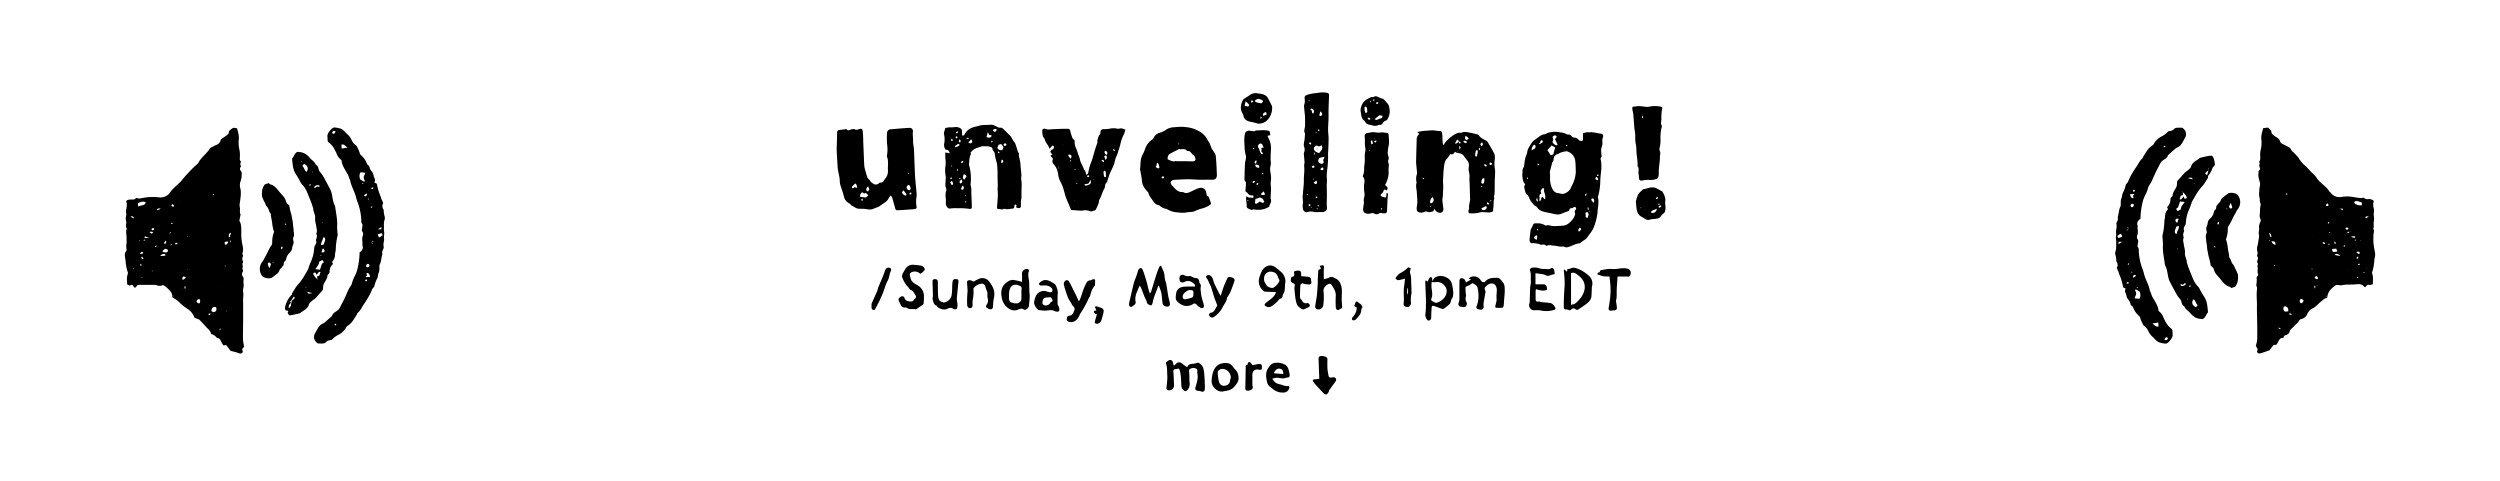 <svg id="Layer_1" data-name="Layer 1" xmlns="http://www.w3.org/2000/svg" viewBox="0 0 1609.81 309.6">
  <g id="left-speaker">
    <path id="speaker-l" class="purple" d="M157.22,223.23a30.76,30.76,0,0,1-.76-4.63c-.06-4,.09-8.06.11-12.09,0-3.79,0-7.59,0-11.38a32,32,0,0,1,.09-4.6c.25-1.69-.47-3.43,0-4.93s.07-3,.12-4.46c0-1,.46-2.17-.56-3.22a2.57,2.57,0,0,1,0-2.72,1.43,1.43,0,0,0,.18-1.29,2.41,2.41,0,0,1-.19-1.68c.48-1-.44-2,0-2.73.68-1.07-.12-1.79-.22-2.66a3.9,3.9,0,0,1,.26-1.36c.08-.33.37-.79.25-1-.69-.92-.25-1.78-.07-2.7a8.54,8.54,0,0,0-.2-3.51,33.65,33.65,0,0,1-.86-7.91c0-2.88.23-5.93-1.25-8.25.31-1.56.56-2.8.81-4-.9-1.43-.09-3.05-.5-4.51a8.45,8.45,0,0,1,.08-3.47c.37-2.87.92-5.7.3-8.66a7.35,7.35,0,0,1,.23-5.07c.24-.46,0-1.17.5-1.61-.14-1.69.76-3.49-.68-5.05a1.65,1.65,0,0,1,0-2c.17-.29.38-.77.25-1a2,2,0,0,1,0-2.3.69.69,0,0,0-.11-.65c-.92-.75-.49-1.77-.54-2.67a21.14,21.14,0,0,0-.19-4.23,19.89,19.89,0,0,1-.51-7.06c.26-2.59-.51-4.87-1.15-7.26l-2.45-.28a17.6,17.6,0,0,0-2.47,1.9c-.34.4-.3,1.11-.51,1.64a2,2,0,0,1-.63.84c-.93.72-1.87,1.42-2.86,2.07-.7.46-1.49.89-1.69,1.73a4,4,0,0,1-2.84,2.88c-1,.37-1.87,1-2.84,1.46a3.07,3.07,0,0,0-1.73,1.66,7.11,7.11,0,0,1-1.1,1.34c-1.91,2.38-4.44,4.25-5.79,7.1-.14.3-.5.49-.76.74A100,100,0,0,0,117.12,116a14.51,14.51,0,0,1-1.67,1.83c-2,1.92-4.25,3.67-5.88,6a7.47,7.47,0,0,1-7.4,3.22,34,34,0,0,0-11.25.62,4.53,4.53,0,0,1-3.11-.28c-.65.49-1.15,1.16-2.13,1.1a13.72,13.72,0,0,0-3.07.15,4.29,4.29,0,0,0-1.37.8,10.76,10.76,0,0,1,.43,2.94c-.28,2-.82,3.91-.26,5.92a6.91,6.91,0,0,0-.18,4.21c.38,1.5-.67,3,.33,4.47.15.22,0,.71-.11,1a4.58,4.58,0,0,0-.13,2.41,42.23,42.23,0,0,1,.13,6.65,7.58,7.58,0,0,0,0,3.11,2,2,0,0,1-.27,1.67c-1.08,1.25-.85,2.62-.65,4,.12.81.27,1.62.36,2.44a30.18,30.18,0,0,0,1.55,7.54c-.78,2.44-.86,3.49-.49,7.4l1.86.8c.1-.17.18-.36.32-.42a1.17,1.17,0,0,1,1.73.64c.24.55.54,1,1.33,1l1.28-1.54a3.06,3.06,0,0,1,.74-.23q5.34,0,10.68,0a2.68,2.68,0,0,1,1,.21,4.28,4.28,0,0,0,3.92-.11c2.29.87,3.58,2.64,5,4.18.94,1,1.09,2.52,1.27,3.91a14.21,14.21,0,0,1,4.39,3,27.8,27.8,0,0,0,5.2,4.2,11.23,11.23,0,0,1,4.58,5.79l3,1.12c1.61,1.71,3.1,3.2,4.49,4.78,1.08,1.21,2.51,2.17,3,3.88a1.34,1.34,0,0,0,.64.82,6.8,6.8,0,0,1,3.36,2.41c1.79,0,2.26,1.37,2.84,2.7a14.6,14.6,0,0,0,1.32,2.09l1.75-.25,2.84,3.74c1.74.47,3.38.8,4.92,1.37,1,.35,1.8.64,2.6-.14s-.23-1.57,0-2.48ZM84,139.51c1.24-.44,2.07-.31,2.22,1.19Zm2,33.76a4.76,4.76,0,0,1-.61-.19l.25-.23.62.23C86.22,173.14,86.12,173.28,86,173.27Zm1.68,2.78c0-.13,0-.27,0-.41.06.08.12.15.17.23ZM88.88,133v-2.23c1.61-.53,3.1-1.59,5-.37C93,132.68,90.81,132,88.88,133Zm1,22.37a3.7,3.7,0,0,1-.16-.57c0-.06.12-.15.19-.22a2.84,2.84,0,0,1,.16.57C90.11,155.18,90,155.27,89.91,155.34Zm1.48,6.73c.38.2.65.26.75.42a.64.64,0,0,1,0,.58,9.27,9.27,0,0,1-1.55.57s-.34-.49-.29-.54C90.63,162.71,91,162.38,91.39,162.07Zm-.49,9c-.17,0-.54-.11-.55-.21a4.57,4.57,0,0,1,.18-1.11,7,7,0,0,1,.72.89C91.29,170.73,91.05,171.05,90.9,171.08Zm.34,7.59c-.06-.12.12-.34.2-.51a1.48,1.48,0,0,1,.14.32,4.73,4.73,0,0,1,0,.53A1,1,0,0,1,91.24,178.67Zm.57.68,0-.08.22.14C91.94,179.39,91.84,179.39,91.81,179.35Zm.3-12.67c-.18.06-.47.15-.57.06a2,2,0,0,1-.52-.81c0-.16.14-.41.25-.59a.33.33,0,0,1,.29,0c.3.3.57.62.82.89C92.22,166.51,92.19,166.66,92.11,166.68Zm1.23-11.76a7.77,7.77,0,0,1-1.12-.33c.54-.16.82-.26,1.11-.32.07,0,.24.15.22.21S93.39,154.93,93.34,154.92Zm-.29-1.67c.12-.42.22-.73.33-1.11l2.71,1.11Zm4-1.43-.07-.2.19,0Zm.92,22.84c-.07,0-.16-.13-.24-.2l.57-.21.24.21A3.85,3.85,0,0,1,97.94,174.66Zm-.15-24.16-1.39-.87c.14-.69.66-.39,1-.42a7.07,7.07,0,0,1,1.32.18Zm.37-2.26a.72.72,0,0,1-.52-.36.77.77,0,0,1,.15-.63,1,1,0,0,1,1.52,0C99.28,148,98.8,148.24,98.16,148.24Zm2.68,10.3a2.78,2.78,0,0,1-.55.59l-.56-.41.89-.74C100.7,158.17,100.9,158.41,100.84,158.54Zm5.92-3.65c.63,1,.09,1.55-.41,2.17l-.86-.38Zm-5.46-19.53s-.18-.16-.19-.26a.49.49,0,0,1,.08-.33c.59-.92,1.59-.26,2.3-.75C103,135,102.06,135,101.3,135.36Zm1.81,29.55c1-1.2,1.87-1.58,2.94-1.34.24.05.4.44.67.76C105.57,165,104.49,164.65,103.11,164.91Zm4.53-2.66a1.59,1.59,0,0,1-.93.34,18.06,18.06,0,0,1-2-.49c-.18-.7.39-.85.67-1.16s.69-.75,1-.74a3.52,3.52,0,0,1,1.53.56C108.31,161,108.16,161.9,107.64,162.25Zm1.67-30.37a.88.88,0,0,1,0,.27c0,.06-.11.1-.17.14s-.12-.19-.09-.25S109.23,131.93,109.31,131.88Zm.58,17.45c.12.89.12.89-1,.92Zm.24,8.35c-.14,0-.26-.23-.4-.36a1.64,1.64,0,0,1,.63-.2c.14,0,.26.23.39.36A2,2,0,0,1,110.13,157.68Zm.86-13.59a5,5,0,0,1-.94,0c0-.2,0-.37,0-.38a7.5,7.5,0,0,1,.93-.15c.09,0,.19.12.29.18C111.2,143.85,111.11,144.07,111,144.09Zm-.7-11.73.8-1c1,.92,1.18,1.27.74,1.54C111.18,133.33,110.77,132.92,110.29,132.36Zm1.82,58.41-.2.07a1,1,0,0,1-.09-.32c0-.1.1-.19.15-.28.06.07.15.13.17.2A1.23,1.23,0,0,1,112.11,190.77Zm1.29-33.41c-.24,0-.52-.2-.79-.31.19-.23.33-.57.56-.66s.62,0,1.46.1C113.92,157,113.68,157.31,113.4,157.36Zm2.09-28.48.11-.16.07.18Zm1.4,57.05.13-.21.1.23Zm.79-2-.08-.25.21,0Zm1.72,1.89-.49,0c0-.43-.09-.85-.11-1.28,0-.07.18-.23.23-.21s.45.17.45.27A8.88,8.88,0,0,1,119.4,185.87Zm-1.68-5.57c-.48-1.39-.48-1.39.66-2.4l1.39,1Zm2.67-28c.07-.07.16-.19.23-.18s.14.13.2.21-.16.19-.23.18S120.45,152.42,120.39,152.35Zm.4,21.47s0-.12-.06-.18l.27-.09c0,.11,0,.21.07.31A1.18,1.18,0,0,1,120.79,173.82Zm7.38,21.59a1.79,1.79,0,0,1-1.58-1.14c-.08-.89,1.07-1.82,1.83-1.46a.82.82,0,0,1,.42.5C128.89,194.09,129.05,194.94,128.17,195.41Zm6,7a1.14,1.14,0,0,1,1.51-.24C134.93,203.18,134.93,203.18,134.16,202.39ZM137.47,125c.12,0,.23.23.34.37-.2.08-.39.23-.57.21s-.22-.24-.33-.38C137.09,125.08,137.29,124.93,137.47,125Zm1,75.71c-.85.46-1.56.17-2.38-.47.24-1.39.59-2.48,2.09-2.61a1,1,0,0,1,1.17,1C139.4,199.39,139.37,200.19,138.49,200.66Zm2-16.1.13-.18.06.22Zm1.62,27.49a5.83,5.83,0,0,1-1.12.52c.45-.54.62-.76.8-1a.9.9,0,0,1,.24-.12C142,211.68,142.16,212,142.09,212.05Zm5-59.23.08,0L147,153C147.06,152.94,147.08,152.85,147.13,152.82Zm-1.44,18.72c-.45.44-.45.1-.47-.21Zm-.71-.77c.06.16.11.32.17.47l-.5-.15Zm.29,29.27,1,.06C146.07,200.67,145.78,200.33,145.27,200ZM145,157.6c-.59-1.4-.51-1.75.53-2a8,8,0,0,1,1.49,0C146.6,156.73,146.21,157.57,145,157.6Zm3.16-4.7.17.15c-.05,0-.13-.05-.16-.1A.11.11,0,0,1,148.16,152.9Zm.17,3.49a6.72,6.72,0,0,1-.14-1.2,2.56,2.56,0,0,1,.24-.57,2.65,2.65,0,0,1,.17.64A5.81,5.81,0,0,1,148.33,156.39Zm-.13-5c-.08.41-.13.83-.19,1.24l-.63,0c-.17-1.11-.09-2.13,1.09-2.75C149.06,150.62,148.3,151,148.2,151.43Z"/>
    <path id="third-wave-l" class="third wave purple" d="M247.75,139.6a14.62,14.62,0,0,1-.68-4.54,4.05,4.05,0,0,1-.85-2.49c-.12-.86.56-1.25.5-1.76a10.24,10.24,0,0,0-.95-2.23c-.26-.64-.42-1.32-.66-2a38.47,38.47,0,0,1-2.46-8.29l-1.49-.74c0-.09-.17-.24-.15-.26,1.22-1.46-.21-2.7-.39-4a6.37,6.37,0,0,0-1.45-3.17,5.7,5.7,0,0,1-1.24-2.51c-.18-1.09-1.3-1.23-1.66-2.16a13.2,13.2,0,0,0-4-5.71c-.51-.41-.54-1-.73-1.54A29.63,29.63,0,0,0,230,94.65a2.67,2.67,0,0,0-.83-1.07,8.41,8.41,0,0,1-2.83-3.6,10,10,0,0,0-2.75-3.58c-.36-.3-.63-.7-1-1A12.89,12.89,0,0,0,220,83.09a15.1,15.1,0,0,0-3.76-.92,3.3,3.3,0,0,0-1.4,0c-1.4.36-3.94,3.57-4,5.08,0,1.18.1,2.36.15,3.55.2.31.33.7.6.88,2.64,1.8,3.92,4.53,5.21,7.31a8.9,8.9,0,0,0,3.11,4.15c.25,3.24,2.1,5.73,3.55,8.37a6.7,6.7,0,0,1,.93,1.85,15.21,15.21,0,0,0,.88,2.29c0,.11.16.2.18.3.6,4,3,7.4,3.87,11.31a29.71,29.71,0,0,0,1.21,3.63,38.61,38.61,0,0,1,2.12,10.6c.06,1-.21,2.11.75,2.89a19.23,19.23,0,0,1-.23,2.74,2.15,2.15,0,0,0,.13,2,2.77,2.77,0,0,1,.32,2.72c-.83,2.05,0,4.11-.27,6.14.79,2-.13,3.38-1.8,4.52a48.33,48.33,0,0,1-1.65,11.74,20.19,20.19,0,0,1-1.31,3.26,21.88,21.88,0,0,0-1.86,4.52c-.29,1.66-1.43,2.69-2.09,4-1,2-1.8,4.11-2.77,6.13s-2.15,4.22-3.25,6.31a4,4,0,0,1-.64.85c-1.35,1.43-3.63,1.92-4.18,4.16-1.5,1.33-3,2.68-4.53,4a3.92,3.92,0,0,1-1.16.79c-1.93.72-3,2.28-3.92,4-.41.71-.8,1.43-1.19,2.16a4.57,4.57,0,0,0,.59,5.84,12,12,0,0,0,1,.9c1,0,2.16.08,3.32,0a2.91,2.91,0,0,0,1.92-.71c1-1.35,2.45-1.3,3.82-1.61a14.89,14.89,0,0,1,4.81-3.52,11.67,11.67,0,0,0,4.25-4.16c.33-.48.6-1.1,1.07-1.37,2.93-1.67,4.26-4.66,6.06-7.25.19-.29.16-.78.4-1,2-1.61,2.87-4,4.3-6a53.22,53.22,0,0,0,4.31-7.36c.52-1,.7-2.25,1.7-3.05a2.27,2.27,0,0,0,.61-1.26,22.15,22.15,0,0,1,1.92-5,13.49,13.49,0,0,0,.44-2.26c.17-.68.53-1.33.65-2a19.85,19.85,0,0,0,.14-2.44,4.58,4.58,0,0,1,.16-1.76c1.08-2,1-4.31,1.67-6.44.18-.61-.12-1.35,0-2a13.18,13.18,0,0,1,.84-2,1.52,1.52,0,0,0,.11-.7,9.37,9.37,0,0,1,.1-3.76c.36-1.31-.14-2.84.15-4.19s-.2-2.54-.14-3.8c.11-2-.25-4,.45-6A4,4,0,0,0,247.75,139.6ZM214.89,86.09a1,1,0,0,1-.86-.24,1.06,1.06,0,0,1,.08-.91c.51-.78.67-.78,2-.3C215.5,85.89,215.51,85.94,214.89,86.09ZM220,95.68c-.05-.85-.1-1.68-.15-2.51,1.74-.54,2.53.8,3.92,1.89Zm7.49,1.88,0-.17.21,0Zm-11.3,112-.95-.63a6.1,6.1,0,0,1,1-.43c.07,0,.29.32.28.49S216.33,209.38,216.22,209.57ZM239.06,121a4.42,4.42,0,0,1,.93-.25c.1,0,.2.06.51.17a2.4,2.4,0,0,1-.22.44c-.33.33-.69.59-1.1.16A.83.83,0,0,1,239.06,121Zm-.05,9.92,0,.18-.23-.07Zm-1.7-3c.13,0,.25.21.38.32l-.6.22-.37-.36A2,2,0,0,1,237.31,127.87Zm-.37,42a1,1,0,0,1,.93,1.17c-.07.7-.55.95-1.16,1a.73.73,0,0,1-.89-.74A1.22,1.22,0,0,1,236.94,169.92Zm-5.1-54.47c-.4-1.59-.64-3.07.38-4.53l3,.32a16.67,16.67,0,0,1-.63,1.73,2.59,2.59,0,0,0,.21,3c.13.16-.11.61-.22,1.14Zm1.55,2.91c-.35-.07-.36-.28,0-.39a1.31,1.31,0,0,1,.57.08s0,.14,0,.21A1.49,1.49,0,0,1,233.39,118.36Zm.68,7,.15.23a.23.23,0,0,1-.1,0S234.08,125.37,234.07,125.31Zm.33.33,1.86-1.17c0,1.53-.33,2-1.34,1.86C234.73,126.31,234.57,125.89,234.4,125.64Zm1,55.33a.62.62,0,0,1-.25-.53.64.64,0,0,1,1-.38c.13.08.17.33.24.51A.63.63,0,0,1,235.37,181Zm.39-2.52c-.12,0-.25-.27-.38-.42l.88-.62c.22-.73-.78-1.17,0-1.71,1.52.11,1.71,1.27,2,2.58C237.36,178.34,236.56,178.42,235.76,178.45Zm3-45a.62.62,0,0,1,.29-.53c.17-.07.43.07.66.13a2.76,2.76,0,0,1-.32.49C239.19,133.79,238.89,134,238.79,133.46Zm.52,22.24v.51l-.43-.28Zm.52,1.51c-.13-.09-.35-.15-.39-.27a1.64,1.64,0,0,1,0-.5,6.41,6.41,0,0,1,.55.49S239.88,157.11,239.83,157.21Zm-.37-1.68c.22-.53.58-.62,1.21-.15Zm6.14-9.4c0,.71,0,1.43-.1,1.46a10.19,10.19,0,0,1-2.13,0Zm-.75,6.42c-.54.42-.85.3-1.2-.55-.14-.32-.26-.64-.44-1.09l2.38-.8c.18.16.29.22.34.31s.21.4.49,1C246,151.71,245.4,152.12,244.85,152.55Z"/>
    <path id="second-wave-l" class="second wave purple" d="M203.36,191.78l4.5-5a16.78,16.78,0,0,0,.22-2.11,5.07,5.07,0,0,1,.85-2.65c.82-1.42,1.81-2.78,1.93-4.53a1.39,1.39,0,0,1,.53-.88,2.08,2.08,0,0,0,.86-1.83,6.4,6.4,0,0,1,2.19-4.79l-.6-1.35a6.71,6.71,0,0,0,1.89-4.68c0-.94.35-1.86.42-2.79.1-1.37.1-2.73.31-4.1a33.18,33.18,0,0,1,.92-5.22,3.86,3.86,0,0,0,0-1.36,39.51,39.51,0,0,1-.29-5c.27-4.18-.73-8.21-1.25-12.29a3,3,0,0,0-.31-1c-1.2-2.33-1.32-4.93-1.9-7.41a12.12,12.12,0,0,0-.88-2.67c-1.57-3-3.2-6.06-4.86-9a16.62,16.62,0,0,0-1.5-2,6,6,0,0,1-1-1.46c-.43-1.34-.5-2.85-2-3.54a7.19,7.19,0,0,0-2.42-3c-1.11-.89-1.85-2.09-2.94-3a8.49,8.49,0,0,0-5.1-2.2c-.47,0-.94-.1-1.35-.15-2.16,1-2.18,3.18-3.5,4.27a47,47,0,0,0,.61,5.35,13.27,13.27,0,0,0,1.72,4.61c1,1.49,1.87,3,2.71,4.57a9.55,9.55,0,0,0,1.5,2.37c2.59,2.48,3.43,5.86,4.82,9,.43,1,.8,1.95,1.16,2.95s.73,2.24,1.09,3.37a1.34,1.34,0,0,1,0,.35c.19,2,1.44,3.76,1.23,5.87-.2,1.91.57,3.73.77,5.6.14,1.24.71,2.46.13,3.82-.28.64.32,1.61.26,2.4a11.35,11.35,0,0,1-.72,2.35c.9,1.54-.16,2.68-.77,3.94a5.75,5.75,0,0,0-.29,1.73,24.63,24.63,0,0,1-2.11,8.2,32.68,32.68,0,0,0-1.39,3.65,7.34,7.34,0,0,1-.48,1.34c-2,3.45-3.84,7.07-6.72,10a17.36,17.36,0,0,0-1.95,2.86c-.58.88-1.13,1.78-1.62,2.56a3.48,3.48,0,0,0,.09.59,15.63,15.63,0,0,0-4.56,8.37c-.12.82,0,1.89.83,2.08.35.08.74,0,1,.17a.75.75,0,0,1,.25.33c-.14.22-.29.44-.44.65.84,2,.88,2.08,2.16,1.85,2-.34,3.9-.84,5.85-1.28,1.93-1.81,4.9-2.53,5.69-5.59.27-1.07,2.07-2.48,3.66-3.59A5.66,5.66,0,0,0,203.36,191.78Zm-9.29-87.7c-.09,0-.18-.12-.27-.19.08-.08.16-.22.25-.23s.18.13.27.2C194.24,103.94,194.16,104.08,194.07,104.08Zm3.34,6.44c-.11,0-.29.11-.33.06-1.06-1.12-1.3-2.71-2.41-3.83l1.18-1.25c1,.72,2,1.13,2.25,2.51A2.8,2.8,0,0,1,197.41,110.52Zm2.29,9.15c-.18-.12-.5-.24-.5-.36a2.2,2.2,0,0,1,.27-.75l.72.33Zm1.54-8.63c-.07,0-.2,0-.21-.09a.5.5,0,0,1,0-.32c.11-.27.24-.23.31.11C201.35,110.83,201.27,110.94,201.24,111Zm-12.15,81.67a15.56,15.56,0,0,1-1.38,1c.42,1-.72,2.09-.26,3.08a.53.53,0,0,0-.1.06c-.53.47-.69,1.57-1.39,1.44a3.09,3.09,0,0,1,1.68-3.35c-.24.11-.84-.51-.91-.6.75-1.07,2-2.17,2.33-3.39a6.7,6.7,0,0,0,.86.66A8.83,8.83,0,0,1,189.09,192.71Zm7.88-7.26c-.08,0-.17-.13-.25-.21L197,185l.25.23C197.13,185.31,197.05,185.45,197,185.45Zm7.77-5.08c-.1-.15-.19-.31-.28-.46C204.76,179.86,205,179.89,204.74,180.37Zm2.28-18c.23-.72.45-1.45.7-2.16,0-.08.18-.11.28-.17.9.14.7,1.11,1.18,1.57C208.65,162.35,208.05,162.87,207,162.41Zm.53-19.46s.17.13.26.2c-.08.08-.19.24-.24.22C207.22,143.26,207.21,143.09,207.55,143Zm-.59-1.39,0,.19-.21-.07Zm1.09,11.55c0-.11.33-.19.54-.31a1.41,1.41,0,0,1,.81,1.41,5.17,5.17,0,0,1-.18,1c-.23.76-.5,1.51-.77,2.3l-1.71.37C206.59,155.94,207.94,154.71,208.05,153.11Zm-1.41,11.2c.12,0,.25.19.39.31a4,4,0,0,1-.59.16c-.08,0-.18-.12-.26-.18C206.33,164.49,206.48,164.32,206.64,164.31Zm-3.51-42.85.06,0s.05.11.07.17Zm-.15-.19c-.83-.63-.84-.7-.39-1.12a2.51,2.51,0,0,1,3.13-.56c0,.49,0,1-.68.72A1.45,1.45,0,0,0,203,121.27Zm1.93,7.34-.25-.21.18-.12C204.86,128.39,204.89,128.5,204.91,128.61Zm.66,39.82c.9-.06,1.33-1,2.19-.83.25.43.49.82.81,1.36l-1.25.89L206.6,172c-.17.5-.34,1-.55,1.65l-3-.31C204,171.77,205.47,170.52,205.57,168.43Zm-2.71,5.16v0c0,.06-.11.08-.16.12Zm-5,14.37,3.17.8C198.85,189.33,198.36,189.18,197.87,188ZM202,175.63c.39,0,1-.17,1.23.05s.29.8.46,1.36c.64-.73,1.13-1.36,1.71-1.9.16-.15.59,0,1,0-.32.94-.57,1.7-.79,2.36l-1.4.46c0,.63.07,1.22.11,1.8a8.73,8.73,0,0,1-2.61-3.37C201.64,176.23,201.83,176,202,175.63Z"/>
    <path id="first-wave-l" class="first wave purple" d="M186.78,162.41a4,4,0,0,0,1.34-2.77,8.89,8.89,0,0,1,.58-2,3.66,3.66,0,0,0,.19-2.73,2.82,2.82,0,0,1,.06-2.08c.82-1.62.09-3.2.1-4.79,0-1.28-.42-2.57-.4-3.86a27.49,27.49,0,0,0-.62-3.79,18,18,0,0,0-.77-3.4,40,40,0,0,1-1-4.77,8.38,8.38,0,0,1-1.59-1.39,8.48,8.48,0,0,1-.75-2c-.84-2.14-2.62-3.57-4-5.3-1.6-2-3.13-4.14-5.86-4.81-.4-.1-.72-.56-1-.83l-2.44.79c-2.07,2.49-2.08,5.41-1.86,8,.63,1.39,1,2.5,1.6,3.5s.76,2.15,1.66,3.07c1.12,1.16,1.11,3.1,2.3,4.33a.58.58,0,0,1,.09.33c0,1.88.63,3.69.83,5.52a24,24,0,0,0,1.24,5.87,17.57,17.57,0,0,0-1.2,6.89,3.24,3.24,0,0,1-.64,2c-1.6,2.22-2.45,4.83-3.86,7.15-.61,1-1,2.14-1.72,3.08a7.37,7.37,0,0,0-.52,8.88,6.1,6.1,0,0,0,.4.59,6.54,6.54,0,0,0,6,1c.92-.68,2.07-1.51,3.19-2.38a5.48,5.48,0,0,0,1.24-1.21c.5-.77.68-1.9,1.35-2.37s1-1.26,1.59-1.82c.76-.75,0-2,1.08-2.81.77-.6.92-1.82,1.24-2.84A8.58,8.58,0,0,1,186.78,162.41Zm-13.37,10.31a27.72,27.72,0,0,1-1-2.72,1,1,0,0,1,.46-.8,1,1,0,0,1,1,.05,1.57,1.57,0,0,1,.55,1.15A12.66,12.66,0,0,1,173.41,172.72Zm2.66-3.7a3.33,3.33,0,0,1-.61-.09c.09-.13.17-.27.25-.4l.59.26C176.23,168.87,176.15,169,176.07,169Zm3.66-27.92-.13-.16.23,0Zm2.2,18.68c-.12.28-.47.46-.82.78a3.72,3.72,0,0,1-.11-1.13c.05-.26.33-.49.53-.71,0,0,.26.07.27.14A1.69,1.69,0,0,1,181.93,159.78Zm2-15a3.55,3.55,0,0,1-.68-.49c.11-.12.28-.38.33-.36a6.56,6.56,0,0,1,.83.52C184.18,144.62,184,144.83,183.91,144.8Z"/>
  </g>
  <g id="right-speaker">
    <path id="speaker-r" class="purple" d="M1452.56,222.71l1.2,2.09-.42,1.69a1.67,1.67,0,0,0,2,1.09c2-.58,4-1.31,6-2l2.72-3.53h1.53a2.38,2.38,0,0,0,.57-.49c.47-.81.86-1.66,1.36-2.45a3.46,3.46,0,0,1,1.15-1.27,7.67,7.67,0,0,1,2-.43c-.33-.95.45-1.38,1-1.54a3.51,3.51,0,0,0,2.73-2.51c.38-1.38,1.65-2,2.47-2.95,1.2-1.39,2.8-2.43,3.71-4.13a1.85,1.85,0,0,1,1.11-.79,5.4,5.4,0,0,0,4.1-3.5,7.34,7.34,0,0,1,3.41-3.46c2.12-1,3.49-2.84,5.21-4.25,1.28-1.05,2.42-2.19,4.17-2.57.2-3.94,2.75-6.15,5.68-8.2,1.47-.1,2.94.45,4.49,0a19.92,19.92,0,0,1,4.25-.24c1.54-.07,3.08-.07,4.61-.24,1.87-.2,3.52.05,4.77,1.61.12.15.42.16.76.28a5.76,5.76,0,0,1,1.34-1.4c.47-.24,1.16,0,1.73-.07A12.39,12.39,0,0,0,1528,183c-.19-2.3.42-4.54-.5-6.72a2.35,2.35,0,0,1,.1-1.35,30.33,30.33,0,0,0,1.28-7.68,15.47,15.47,0,0,1,.38-1.71,8.52,8.52,0,0,0,.13-2.46c-1.2-6.58-1.24-7.14-1.05-11.92.05-1.24.8-2.53-.16-3.74.63-1.46.13-3,.31-4.48a12.54,12.54,0,0,0,0-4.57,5.71,5.71,0,0,1,.08-1.36,7.71,7.71,0,0,0,0-2.8,7.22,7.22,0,0,1,0-4.77,4.28,4.28,0,0,0-3.93-1.18,3.25,3.25,0,0,1-2.6-1,8.24,8.24,0,0,1-3.37.13c-2.67-.34-5.31-1.05-8-.87-.83.06-1.66.07-2.47.21a7,7,0,0,1-7.48-2.75c-.2-.27-.64-.39-.8-.67-1.36-2.43-3.65-3.94-5.58-5.82a13.59,13.59,0,0,1-2.35-2.63,18.27,18.27,0,0,0-3.29-3.67c-.93-.9-1.79-1.88-2.68-2.83a10,10,0,0,0-1.22-1.29,18.76,18.76,0,0,1-4.8-5.58,8.65,8.65,0,0,0-1.2-1.3,16.83,16.83,0,0,0-2.48-2.51c-1.14-.77-1.12-2.38-2.47-2.94-1.18-.5-2.28-1.23-3.46-1.74s-2-1-2.33-2.41a3.45,3.45,0,0,0-1.3-1.62c-.63-.53-1.41-.86-2.08-1.35s-1.08-.91-1.82-1.56c-.1-.44-.25-1.12-.45-2l-1.94-1.91-3.11.35c-.74,2.51-1.5,4.81-1.21,7.4a19.41,19.41,0,0,1-.54,7.06,13.44,13.44,0,0,0-.21,3.18c0,1.28.31,2.55-.54,3.78-.28.41.4,1.46.13,1.93-.6,1.07.22,1.81.32,2.68.12,1.06-1.41,1.4-.92,2.5-.52,2.11.14,4.12.7,6.08a4.83,4.83,0,0,1,.09,2.74,15.35,15.35,0,0,0-.38,3.46,10.13,10.13,0,0,0,.13,3.86c.43,1.13-.07,2.26.51,3.33a3.41,3.41,0,0,1,.08,2.35c-.39,1.83-.13,3.73-.45,5.62-.18,1.06.46,2.27.74,3.45-.53,1.55-1.42,3.15-1.12,5,.22,1.39-.57,2.66-.12,4.15.35,1.13-.13,2.53-.31,3.8a25.08,25.08,0,0,1-.63,3.46,6.78,6.78,0,0,0,0,3.84,2.25,2.25,0,0,1,.07,1.35,1.72,1.72,0,0,0,.09,2,1.72,1.72,0,0,1,.19,1c0,.9-1,1.65-.33,2.67.61.85-.19,1.75.07,2.74.36,1.38-.38,2.93.27,4.4a1.46,1.46,0,0,1-.24,1.35c-1,.85-.51,1.9-.58,2.88a18.37,18.37,0,0,1-.15,2.1,2.59,2.59,0,0,0,.17,2,2.22,2.22,0,0,1,.18,1.38c-.54,3.64,0,7.29-.07,10.94s.11,7.31.15,11,.09,7.35,0,11A22,22,0,0,1,1452.56,222.71Zm71-49.59c.11,0,.22-.08.33-.1s.07.13.11.19a1.32,1.32,0,0,1-.33.08S1523.64,173.18,1523.6,173.12Zm-.43-33a.91.91,0,0,1,.47-.73,7.29,7.29,0,0,1,1.71,0l-1.46,1C1523.53,140.62,1523.2,140.45,1523.17,140.12Zm-1.27,35.16a1.58,1.58,0,0,1,.59-.11c.37.07.38.28,0,.4a1.51,1.51,0,0,1-.59,0A.69.69,0,0,1,1521.9,175.28Zm-2.14-20.13.12-.5a.5.5,0,0,1,.06.57Zm-2.83-23.71c-.45-.31-1-.65-.85-1.47,1.73-1.26,3.18.15,4.82.41v1.75A5.52,5.52,0,0,1,1516.93,131.44Zm2.26,32.13a12.27,12.27,0,0,1-1.29-.58c-.17-.09-.24-.34-.37-.53a1.21,1.21,0,0,1,2,.18C1519.59,162.77,1519.32,163.2,1519.19,163.57Zm-.74,1.57c.26,1,.26,1-.77,1.61C1517.3,165.91,1517.68,165.42,1518.45,165.14Zm-.08,5.08.81-.54c.11.19.32.38.31.56,0,.36-.26.61-.66.45C1518.67,170.63,1518.56,170.43,1518.37,170.22Zm-.84,8.64c.29-.24.56-.46.83-.66,0,0,.23.21.22.24a3.41,3.41,0,0,1-.54.71S1517.73,179,1517.53,178.86Zm-1.32-24.37c.21-.08.41-.23.59-.21s.23.25.34.39c-.19.08-.39.23-.57.22S1516.33,154.64,1516.21,154.49Zm-2.32-2.11a9.89,9.89,0,0,1,2.24-.22c.55.07.66.55.18,1-.53-.1-1.1-.19-1.64-.34A4.2,4.2,0,0,1,1513.89,152.38Zm-.34-3.32-.41.18C1513.13,149,1513.12,148.73,1513.55,149.06Zm-2,.66c0-.07.15-.46.25-.46a10,10,0,0,1,1.21.09,8.35,8.35,0,0,1-.94.75C1512,150.15,1511.63,149.9,1511.52,149.72Zm-.38,24.24.24-.21v.38Zm-.66-27.16a1.08,1.08,0,0,1,1.72.33c-.08.2-.1.49-.24.57a1.07,1.07,0,0,1-1.52-.3A.64.64,0,0,1,1510.48,146.8ZM1509,158.6a2.73,2.73,0,0,1,.48-.66c.09-.06.37.15.56.24l-.44.73Zm-5.89-2.95-.45-.27.44-.25C1503.06,155.31,1503.06,155.48,1503.07,155.65Zm.33-.93-.19.14s0,0,0-.05S1503.34,154.75,1503.4,154.72Zm.69,1.75a.58.58,0,0,1-.31.48c-.16,0-.5-.1-.54-.24a3.58,3.58,0,0,1-.08-.93A.8.8,0,0,1,1504.09,156.47Zm2.36-22.61c0,.12.07.24.1.35l-.33-.19Zm.4.54a10.51,10.51,0,0,1,1.12-.06c.67,0,.73.17.42,1.12Zm-3.53,29.4c1.94-.46,1.94-.46,3.77,1.11-1.67-.32-2.53-.46-3.38-.66C1503.55,164.21,1503.45,164,1503.32,163.8Zm-1.64-3.5,2.73-.19c-.22.78.9,1,.45,1.84a20,20,0,0,1-2,.32C1502.15,162.31,1501.84,161.8,1501.68,160.3Zm-.94-28.48-.2.14,0-.22Zm-.18,17.82a1.54,1.54,0,0,1-.55.29c-.1,0-.22-.24-.35-.39a3.9,3.9,0,0,1,.63-.1C1500.38,149.44,1500.47,149.57,1500.56,149.64Zm-1.42,7.88c.17-.23.35-.45.52-.67l.55.42c-.3.15-.54.29-.79.39C1499.36,157.69,1499.24,157.57,1499.14,157.52Zm-.24-14a3.43,3.43,0,0,1,.55-.6l.5.48-.69.58C1499.13,143.86,1498.87,143.63,1498.9,143.56Zm-1.11-10.91a5.51,5.51,0,0,1,.14-.92,4.47,4.47,0,0,1,.56-.79c.36.38.69.6.79.89s-.08.77-.22.81A4.5,4.5,0,0,1,1497.79,132.65Zm-.17,58.29a3.42,3.42,0,0,1,.18-.54,3.54,3.54,0,0,1,.18.55c0,.07-.11.15-.17.22S1497.61,191,1497.62,190.94Zm-2-34.58c0-.15.31-.24.54-.39a4.39,4.39,0,0,1,.86.39c.11.08.1.37.09.55s-.19.18-.28.17a2.76,2.76,0,0,1-1-.18A.62.62,0,0,1,1495.6,156.36Zm-3.74,27.5c0-.07.11-.14.17-.21s.18.12.18.19-.1.14-.16.21S1491.86,183.92,1491.86,183.86Zm-.73-4.35a5.51,5.51,0,0,1-.77-.68c.74-1,1.1-1.18,1.57-.76a1.65,1.65,0,0,1,.58.85c0,.29-.24.62-.4,1A6.44,6.44,0,0,1,1491.13,179.51Zm-.58,4.39c.42.75.42.75,0,1.9C1490.34,185.16,1490,184.52,1490.55,183.9ZM1489.22,152l-.11-.21h.18Zm-.87,21.27.36-.33.49.3c-.09.07-.18.2-.26.19A3,3,0,0,1,1488.35,173.3Zm-7.41,19.95a1,1,0,0,1,1.32-.64,7.88,7.88,0,0,1,1.1,1c-.34,1-.83,1.58-1.74,1.7C1480.77,194.85,1480.87,194,1480.94,193.25Zm-6.57,8.34,1.64.87C1474.09,202.85,1474.05,202.83,1474.37,201.59ZM1472.94,125l-.69.46-.41-.62a3.47,3.47,0,0,1,.79-.29C1472.71,124.51,1472.84,124.81,1472.94,125Zm-2.11,72.36c1.15-.33,1.8.36,2.5,1.08.06.56.12,1.15.21,2-1.88.31-2.23.27-2.58-.14A2.21,2.21,0,0,1,1470.83,197.33ZM1466.94,211c1.09.14,1.06.17,1.36.42s.31.36,0,.49c-.1.05-.26.09-.32,0C1467.64,211.67,1467.37,211.39,1466.94,211Zm-2.74-39.86a1.68,1.68,0,0,1,.5-.35c.08,0,.23.22.35.34a2.86,2.86,0,0,1-.61.24C1464.38,171.37,1464.28,171.21,1464.2,171.12Zm-1.49-15.9c2,.36,2.09.32,2.31.8a6.85,6.85,0,0,1,.25,1.59A2.83,2.83,0,0,1,1462.71,155.22Zm-1.57-.11c.06-.19.13-.38.19-.56.08,0,.22.08.22.14a3.47,3.47,0,0,1,0,.56Zm-.14-5.32c1.26.82,1.28.81,1.65,2.88-.21,0-.57,0-.61-.1C1461.66,151.66,1461.34,150.72,1461,149.79Z"/>
    <path id="third-wave-r" class="purple third wave" d="M1362.06,163.75a14.22,14.22,0,0,1,.68,4.53,4,4,0,0,1,.85,2.49c.13.86-.56,1.25-.49,1.76a9.73,9.73,0,0,0,.94,2.23c.26.64.42,1.32.67,2a38.21,38.21,0,0,1,2.46,8.28l1.48.74c0,.09.18.24.15.27-1.21,1.45.21,2.69.39,4a6.52,6.52,0,0,0,1.45,3.16,5.65,5.65,0,0,1,1.24,2.51c.18,1.1,1.3,1.23,1.66,2.16a13.23,13.23,0,0,0,4,5.71,2.79,2.79,0,0,1,.72,1.54,29.69,29.69,0,0,0,1.54,3.58,2.74,2.74,0,0,0,.82,1.07,8.53,8.53,0,0,1,2.83,3.6,10.26,10.26,0,0,0,2.75,3.59c.36.29.63.7,1,1a12.39,12.39,0,0,0,2.65,2.29,14.92,14.92,0,0,0,3.75.92,3.36,3.36,0,0,0,1.41,0c1.39-.35,3.93-3.57,4-5.08,0-1.18-.09-2.36-.15-3.55-.2-.3-.32-.7-.59-.88-2.64-1.8-3.92-4.53-5.22-7.31a8.76,8.76,0,0,0-3.11-4.14c-.25-3.25-2.1-5.74-3.55-8.38a7,7,0,0,1-.93-1.85,16.31,16.31,0,0,0-.87-2.29c0-.11-.17-.19-.19-.3-.6-4-3-7.4-3.87-11.31a29.67,29.67,0,0,0-1.2-3.63,38.61,38.61,0,0,1-2.12-10.6c-.06-1,.2-2.11-.76-2.88a17.67,17.67,0,0,1,.24-2.74,2.17,2.17,0,0,0-.14-2,2.79,2.79,0,0,1-.32-2.72c.83-2,0-4.11.28-6.14-.79-2,.13-3.38,1.8-4.52a47.84,47.84,0,0,1,1.65-11.74,19.31,19.31,0,0,1,1.31-3.26,22.4,22.4,0,0,0,1.85-4.52c.29-1.66,1.43-2.69,2.09-4,1-2,1.8-4.11,2.78-6.13s2.14-4.21,3.24-6.31a3.77,3.77,0,0,1,.65-.85c1.34-1.43,3.63-1.91,4.17-4.15,1.51-1.34,3-2.68,4.53-4a4.31,4.31,0,0,1,1.17-.79c1.92-.72,3-2.28,3.92-3.95.4-.71.79-1.43,1.18-2.15a4.57,4.57,0,0,0-.59-5.85,11.79,11.79,0,0,0-1-.89,31.22,31.22,0,0,0-3.33,0,2.88,2.88,0,0,0-1.92.7c-1,1.35-2.45,1.31-3.82,1.61a15,15,0,0,1-4.8,3.53,11.49,11.49,0,0,0-4.25,4.15c-.34.48-.61,1.1-1.08,1.37-2.93,1.68-4.26,4.66-6,7.26-.2.28-.17.77-.4,1-2,1.61-2.87,4-4.31,6a52.54,52.54,0,0,0-4.31,7.35c-.51,1-.7,2.25-1.7,3a2.2,2.2,0,0,0-.6,1.26,21.79,21.79,0,0,1-1.92,5,12.74,12.74,0,0,0-.45,2.26c-.17.69-.53,1.33-.65,2s-.09,1.63-.14,2.44a4.57,4.57,0,0,1-.15,1.76c-1.09,2-1,4.32-1.68,6.44-.18.61.13,1.35,0,2a12.8,12.8,0,0,1-.85,2,1.39,1.39,0,0,0-.1.7,9.2,9.2,0,0,1-.11,3.76c-.35,1.31.14,2.84-.14,4.19s.2,2.54.13,3.8c-.1,2,.25,4-.45,6A4.15,4.15,0,0,0,1362.06,163.75Zm31.22-69.41c0-.19.2-.38.32-.57l1,.63a5.06,5.06,0,0,1-1,.43C1393.5,94.85,1393.27,94.51,1393.28,94.34Zm.42,124.37c.62-1.26.6-1.3,1.22-1.46a.71.71,0,0,1,.78,1.15C1395.2,219.19,1395,219.18,1393.7,218.71ZM1386,208.29l3.77-.63c.06.86.11,1.69.16,2.51C1388.2,210.72,1387.41,209.38,1386,208.29Zm-3.89-2.39.17-.12,0,.17Zm-11.71-59a6.3,6.3,0,0,1-.55-.48s.08-.19.12-.29c.14.09.35.15.4.27A1.38,1.38,0,0,1,1370.41,146.9Zm.52.51-.43.23v-.51Zm3.76-24.51a.63.63,0,0,1-1,.38c-.14-.08-.17-.33-.25-.51a.63.63,0,0,1,1-.4A.64.64,0,0,1,1374.69,122.9Zm1,55.13c0-.07-.09-.15-.14-.23l.1,0S1375.73,178,1375.74,178Zm.71,7.34a1.34,1.34,0,0,1-.58-.08s0-.14,0-.21a1.46,1.46,0,0,1,.57-.1C1376.77,185.06,1376.78,185.26,1376.45,185.37Zm-1.86,6.73a16.18,16.18,0,0,1,.62-1.73,2.58,2.58,0,0,0-.21-3c-.12-.16.11-.61.23-1.14l2.74,1.65c.4,1.59.64,3.08-.37,4.53Zm-1-13.22c0-1.54.33-2,1.34-1.87.2,0,.35.44.52.69Zm-1.42-3.73.59-.21.38.35a1.72,1.72,0,0,1-.6.18C1372.37,175.46,1372.25,175.26,1372.13,175.15Zm-.19-42.9c.08-.7.56-.94,1.16-1s.88.18.89.74c0,.83-.44,1.41-1.11,1.42A1,1,0,0,1,1371.94,132.25Zm-.31-7.19c.82-.06,1.62-.14,2.42-.16.12,0,.25.26.39.41l-.89.62c-.22.74.78,1.17,0,1.71C1372.06,127.53,1371.87,126.37,1371.63,125.06Zm-.61,44.82a.65.65,0,0,1-.28.54c-.18.06-.43-.08-.67-.14a3.34,3.34,0,0,1,.32-.48C1370.63,169.55,1370.92,169.36,1371,169.88Zm-.23,2.4.22.08-.2.11Zm-1.48,10.18a3,3,0,0,1,.23-.44c.32-.33.68-.59,1.1-.16a.81.81,0,0,1,.11.52,4.26,4.26,0,0,1-.93.25C1369.73,182.65,1369.62,182.57,1369.31,182.46Zm-.17-34.5,1.22-.15C1370.14,148.34,1369.78,148.44,1369.14,148Zm-4.93,9.25c0-.71,0-1.43.1-1.46a9.82,9.82,0,0,1,2.14,0Zm-.82-5.23c.46-.35,1-.76,1.57-1.19s.85-.3,1.21.55l.44,1.09-2.38.8a2.56,2.56,0,0,1-.35-.31C1363.76,152.73,1363.67,152.52,1363.39,152Z"/>
    <path id="second-wave-r" class="purple second wave" d="M1423.45,100.36a1.84,1.84,0,0,0-1,0c-2,.34-3.9.85-5.85,1.28-1.94,1.82-4.9,2.53-5.69,5.6-.28,1.06-2.07,2.47-3.66,3.58a5.11,5.11,0,0,0-.74.73l-4.51,5a17,17,0,0,0-.22,2.11,5,5,0,0,1-.85,2.65c-.82,1.42-1.81,2.78-1.92,4.53a1.39,1.39,0,0,1-.53.88,2.1,2.1,0,0,0-.87,1.83,6.42,6.42,0,0,1-2.18,4.79c.17.41.36.83.59,1.35a6.72,6.72,0,0,0-1.89,4.69c0,.93-.35,1.85-.41,2.78-.1,1.37-.11,2.73-.32,4.1a33.18,33.18,0,0,1-.92,5.22,3.87,3.87,0,0,0,0,1.36,41.49,41.49,0,0,1,.29,5c-.28,4.18.72,8.21,1.24,12.29a3,3,0,0,0,.31,1c1.21,2.32,1.32,4.92,1.91,7.4a11.15,11.15,0,0,0,.88,2.67c1.56,3,3.19,6.06,4.85,9a20.32,20.32,0,0,0,1.5,2,5.31,5.31,0,0,1,1,1.45c.43,1.34.5,2.85,2,3.54a7.27,7.27,0,0,0,2.42,2.95c1.11.89,1.86,2.09,2.94,3a8.55,8.55,0,0,0,5.1,2.2c.47,0,.94.1,1.35.15,2.16-1,2.18-3.18,3.5-4.27a47,47,0,0,0-.6-5.35,13.77,13.77,0,0,0-1.72-4.61,50.45,50.45,0,0,1-2.72-4.57,9.17,9.17,0,0,0-1.5-2.37c-2.58-2.48-3.43-5.86-4.81-9-.43-1-.81-2-1.16-2.95s-.74-2.25-1.1-3.38a2,2,0,0,1,0-.35c-.18-2-1.44-3.76-1.22-5.87.19-1.91-.58-3.73-.78-5.6-.14-1.24-.7-2.46-.12-3.82.27-.64-.33-1.61-.26-2.4a10.25,10.25,0,0,1,.72-2.35c-.9-1.54.15-2.68.76-3.94a5.7,5.7,0,0,0,.29-1.73,24.65,24.65,0,0,1,2.12-8.2,32.63,32.63,0,0,0,1.38-3.65,8.17,8.17,0,0,1,.48-1.34c2.06-3.45,3.85-7.07,6.73-10a17.36,17.36,0,0,0,2-2.86c.57-.88,1.13-1.78,1.62-2.56a3.41,3.41,0,0,0-.19-.9,15.45,15.45,0,0,0,2.84-4.78,3.73,3.73,0,0,1,.56-1.13c.26-.32.65-.54.87-.9a2.29,2.29,0,0,0,.24-.93C1426.17,104.7,1425.38,99.44,1423.45,100.36Zm-7.71,98.9c.09,0,.18.13.27.2-.08.08-.16.21-.24.22s-.18-.13-.27-.2C1415.58,199.4,1415.66,199.26,1415.74,199.26Zm-3.34-6.44c.12,0,.3-.11.34-.06,1,1.12,1.3,2.71,2.41,3.83l-1.19,1.26c-1-.73-2-1.14-2.25-2.52A2.84,2.84,0,0,1,1412.4,192.82Zm-2.28-9.15c.17.12.5.24.5.36a2.27,2.27,0,0,1-.27.75l-.73-.33Zm-1.55,8.63c.08,0,.2,0,.22.1a.47.47,0,0,1,0,.31c-.11.27-.23.23-.3-.11C1408.47,192.51,1408.54,192.4,1408.57,192.3ZM1405.08,123l.28.47C1405.05,123.48,1404.82,123.45,1405.08,123Zm-2.28,18c-.23.72-.46,1.45-.7,2.17,0,.07-.19.11-.28.16-.9-.14-.7-1.11-1.19-1.57C1401.16,141,1401.76,140.47,1402.8,140.93Zm-.54,19.47s-.17-.13-.25-.21c.08-.08.18-.24.23-.22C1402.59,160.08,1402.6,160.25,1402.26,160.4Zm.6,1.38,0-.19.21.07Zm-1.1-11.55c0,.11-.33.19-.53.31a1.39,1.39,0,0,1-.81-1.4,5.83,5.83,0,0,1,.17-1c.23-.77.51-1.52.77-2.31l1.72-.36C1403.22,147.4,1401.88,148.63,1401.76,150.23Zm1.41-11.2c-.11,0-.24-.19-.38-.31a3.47,3.47,0,0,1,.59-.16c.08,0,.17.12.26.18C1403.48,138.85,1403.34,139,1403.17,139Zm3.51,42.85-.06,0s0-.11-.07-.17Zm.15.2c.84.62.84.7.4,1.11a2.51,2.51,0,0,1-3.13.56c0-.48,0-1,.67-.72A1.45,1.45,0,0,0,1406.83,182.08Zm-1.93-7.35.26.21-.18.12C1405,175,1404.93,174.84,1404.9,174.73Zm-.65-39.82c-.91.06-1.34,1-2.19.83l-.82-1.36,1.25-.89c.25-.72.49-1.45.73-2.17.17-.5.33-1,.54-1.65l3,.31C1405.85,131.57,1404.34,132.82,1404.25,134.91Zm2.7-5.15s0,0,0,0,.1-.08.16-.12Zm.92-2c-.39,0-1,.17-1.24,0s-.29-.81-.46-1.37c-.64.73-1.13,1.36-1.71,1.9-.16.15-.58,0-1,0,.32-.95.57-1.7.8-2.37l1.39-.46c0-.63-.07-1.21-.11-1.8a8.78,8.78,0,0,1,2.61,3.37C1408.18,127.11,1408,127.37,1407.87,127.71Zm.9-13.13c2.19-.57,2.68-.42,3.18.8Zm4.08,3.75-.25-.23c.08-.07.16-.21.25-.21s.16.13.25.21Zm8.31-5.55a5.19,5.19,0,0,0-1.26-1.09,7.19,7.19,0,0,1,.83-1.06,15.64,15.64,0,0,1,1.36-1Zm1-3.32,0,.11a2.72,2.72,0,0,1,.23-1.78A4.15,4.15,0,0,1,1422.13,109.46Z"/>
    <path id="first-wave-r" class="purple first wave" d="M1421.16,159.18a26.06,26.06,0,0,0,.63,3.79,17.1,17.1,0,0,0,.77,3.4,44.38,44.38,0,0,1,1,4.77,8.37,8.37,0,0,1,1.58,1.39,8.23,8.23,0,0,1,.76,2c.83,2.14,2.62,3.58,4,5.31,1.59,2,3.13,4.13,5.86,4.8.4.1.71.56,1,.83l2.44-.78c2.07-2.5,2.07-5.42,1.85-8-.62-1.39-1-2.5-1.59-3.5s-.77-2.15-1.66-3.07c-1.13-1.16-1.11-3.09-2.31-4.33a.51.51,0,0,1-.08-.33c0-1.88-.64-3.69-.83-5.51a24.45,24.45,0,0,0-1.25-5.88,17.22,17.22,0,0,0,1.2-6.89,3.25,3.25,0,0,1,.65-2c1.59-2.22,2.44-4.83,3.86-7.14.61-1,1-2.15,1.71-3.09a7.37,7.37,0,0,0,.53-8.88c-.12-.21-.27-.4-.4-.59a6.59,6.59,0,0,0-6-1c-.91.68-2.06,1.51-3.18,2.38a5.28,5.28,0,0,0-1.24,1.21c-.51.77-.69,1.91-1.36,2.38s-1,1.25-1.59,1.81c-.76.75,0,2-1.08,2.81-.77.6-.91,1.82-1.24,2.84a8.49,8.49,0,0,1-2.27,3.05,4,4,0,0,0-1.34,2.77,8.75,8.75,0,0,1-.58,2,3.76,3.76,0,0,0-.19,2.73,2.77,2.77,0,0,1-.06,2.08c-.81,1.62-.08,3.2-.09,4.79C1420.75,156.61,1421.18,157.9,1421.16,159.18Zm14.24-26.24a13.41,13.41,0,0,1,1-2.32c.45,1.23.78,2,1,2.73a1,1,0,0,1-.46.79,1.07,1.07,0,0,1-1,0A1.67,1.67,0,0,1,1435.4,132.94Zm-1.89,1.62c.08-.09.15-.24.23-.24a3.21,3.21,0,0,1,.61.09c-.08.14-.17.27-.25.4ZM1430,162.42l.1-.18.13.16Zm-2.09-18.85c.11-.29.47-.47.82-.79a4.1,4.1,0,0,1,.11,1.13c-.06.27-.33.49-.53.71,0,0-.26-.07-.28-.13C1427.94,144.18,1427.78,143.82,1427.89,143.57Zm-2.46,15.31c.2-.15.39-.37.47-.34a4,4,0,0,1,.69.49c-.12.13-.29.38-.34.36A6.81,6.81,0,0,1,1425.43,158.88Z"/>
  </g>
  <g id="unveiling">
    <path class="purple" d="M1010.39,135.81a43.17,43.17,0,0,0-4.62,1.7c-2.15,1.07-4.19.46-6.28,0-1.23-.29-2.48-.52-3.72-.77-2.37-.47-4.64-1.12-6.07-3.3-.12-.19-.26-.43-.44-.49-1.27-.37-1.85-1.45-2.65-2.35a9.49,9.49,0,0,1-1.93-3.24,3.66,3.66,0,0,0-1.29-1.86,3.83,3.83,0,0,1-1.14-1.77,29,29,0,0,1-.77-3.22,1.61,1.61,0,0,1,0-.49c.06-.6,1-1,.32-1.78a4.29,4.29,0,0,1-.93-1.53,22.56,22.56,0,0,1-.64-3.64,22.26,22.26,0,0,1,.18-2.3,4.69,4.69,0,0,1,.75-3.17,2.14,2.14,0,0,0,.25-.94c.24-1.55.36-3.13.72-4.65s1.16-2.79,1.32-4.22c.25-2.23,1.7-3.81,2.7-5.58.75-1.31,2.26-2.25,3.55-3.19,1.49-1.1,2.91-2.38,4.93-2.56.62,0,1.18-.58,1.79-.8a15.83,15.83,0,0,1,8.14-.44,11.1,11.1,0,0,1,4.41,1.26,1.46,1.46,0,0,0,.8.15,2.33,2.33,0,0,1,2.24,1.12,2.35,2.35,0,0,0,1.68.84,3.44,3.44,0,0,1,2.6,1.25,4,4,0,0,0,1.37.85,1.18,1.18,0,0,0,1.7-1.27c-.05-1.18,0-2.37,0-3.6,1.37-.38,2.59-.9,4-.58.29.07.65-.18,1-.15.86.06,1.72.17,2.57.3,1.09.18,2.15.48,3.24.58,2,.18,2.57,1,1.87,2.88a5,5,0,0,0-.23,2.4,7.21,7.21,0,0,1-.42,3.39A5.74,5.74,0,0,0,1031,97a35.79,35.79,0,0,0,.35,3.71.63.63,0,0,1-.12.46c-1,.85-.36,1.77-.25,2.74a26.67,26.67,0,0,1,.13,5.13c-.23,2.49-.58,5-.64,7.48a39.41,39.41,0,0,1-1.35,9.65c-.07.27-.25.56-.19.8.82,3.31-.08,6.59-.24,9.87a36.21,36.21,0,0,1-1.49,6.87,21.65,21.65,0,0,1-1,2.81c-.91,2.35-2.64,4.15-4,6.17-1.21,1.75-3.19,2.39-4.61,3.78a1.34,1.34,0,0,1-.77.26c-2.18.17-4,1.3-6,2-1.15.41-2.39.92-3.63.11a1,1,0,0,0-.64-.1,11,11,0,0,1-4-.31c-1.17-.3-2.42-.22-3.62-.41a3.82,3.82,0,0,0-2.72.18c-.23.13-.73-.08-1-.26a2.37,2.37,0,0,0-2.35-.33.87.87,0,0,1-.65,0,9.23,9.23,0,0,0-3.43-.86,5.25,5.25,0,0,0-2.07-.17c-1,.26-1.9-.86-1.79-2.07.18-2.09.42-4.17.66-6.25a3.09,3.09,0,0,1,.36-.91c.32-.69.71-1.35,1-2.06.46-1.29.91-1.6,2.33-1.47.48,0,1,0,1.47,0a7.84,7.84,0,0,1,3.77,1.06c.36.21.9.45,1.22.32,1.15-.43,2.18,0,3.25.21a8.58,8.58,0,0,0,1.81.2c2-.08,4.06-.16,6.08-.35,3.09-.31,6.58-4.22,7.32-7a1.67,1.67,0,0,0,0-1,2.07,2.07,0,0,1,.37-2.17,1.1,1.1,0,0,0,.08-1.51c-.45-.49-1-.32-1.51,0-.29.17-.59.45-.87.44C1010.84,134,1010.45,134.71,1010.39,135.81ZM992.1,92.29c.41-.18,1-.26,1.17-.57a1,1,0,0,0-.51-1.47,1.55,1.55,0,0,0-.94,1.75l-.88.24C991.44,92.91,991.78,93.17,992.1,92.29Zm22.61,18.42c-.13-2.78-.08-4.9-.37-7a7,7,0,0,0-4.14-5.8,3.45,3.45,0,0,0-1.53-.5,17,17,0,0,0-3.3.7c-.92.3-1.75.92-2.68,1.18a3.59,3.59,0,0,0-1.65,1.26c-1,1.11-.17,2.9-1.48,3.86-.51,2-1,4-1.54,6a1.78,1.78,0,0,0-.06.65,19.82,19.82,0,0,1,.18,3,14.68,14.68,0,0,0,1.58,7.75,4.8,4.8,0,0,0,1.84,2c1,.7,2.21.51,3.27.84a3.66,3.66,0,0,0,2.87-.18,6.94,6.94,0,0,0,3.68-3.17c.44-.94.82-1.91,1.32-2.82A21.15,21.15,0,0,0,1014.71,110.71ZM999.16,93.65A31.54,31.54,0,0,1,997,96a.88.88,0,0,0-.16,1.4,8,8,0,0,1,.93,1.34c.6,1.35.76,1.45,2,.82a7,7,0,0,0,.81-.53l-.28-.13c.34-1.2.69-2.4,1.12-3.9Zm-4.71,34.58.6-.29c0-.59,0-1.19,0-1.78-.11-1.45-1.08-2.71-.76-4.29.14-.68-.73-.94-1.28-.37a10.64,10.64,0,0,0-1,1.41l.5,1.69a1.89,1.89,0,0,0-1.09,2.64c.08.21-.14.52-.14.79,0,.46,0,.93,0,1.47,1.74-.29.58-2.46,2.12-2.71Zm6.86-38.64.71-.86c.37-.43.52-1,0-1.3a1.51,1.51,0,0,0-1.18-.16c-.92.28-1.31,1-.87,1.79a1.71,1.71,0,0,1-.06,1.66,1.32,1.32,0,0,0,.45,1.77c.76.41,1.33,1.65,2.63.72C1002.49,92.06,1002,91,1001.31,89.59Zm-15,7.25c.62-.37,1-.63,1.46-.86a1.63,1.63,0,0,0,.91-2.13,1.18,1.18,0,0,0-.65-.63c-.17-.06-.52.16-.67.34A4.84,4.84,0,0,0,986.27,96.84Zm35.85,43.55a8.52,8.52,0,0,0,.77-2,3.2,3.2,0,0,0-.48-1.62c-.07-.15-.63-.22-.84-.1A1,1,0,0,0,1021,138a1.29,1.29,0,0,1,.06.8C1020.84,139.78,1021.46,140.07,1022.12,140.39Zm-32.59,14.1c.15-1.06.26-1.66.29-2.25a.87.87,0,0,0-.32-.65.89.89,0,0,0-.73.14c-.52.41-1.16.92-.82,1.63C988.15,153.78,988.81,154,989.53,154.49Zm36.37-23.93a1.84,1.84,0,0,0,.4-2.2.86.86,0,0,0-1.23-.47c-.58.3-.56.73-.17,1.22S1025.52,130,1025.9,130.56Zm-9.2,18.58c1.69-1.23,1.78-1.85.33-2.65C1017.14,147.42,1015.59,148,1016.7,149.14Zm12.1-33c.6-1.11-.21-1.65-.8-2.33C1026.85,114.84,1027.08,115.44,1028.8,116.11ZM990.37,130c-.22-1-.38-1.7-.6-2.72C989,128.83,989,128.94,990.37,130Zm31.32-5.28-.38-.12c-.77.8-.77.8-.14,1.76Zm.7,10.37h.42c.28-.52.37-1-.42-1.78Zm-31.12-29-.28-.42-.64-.36a3.7,3.7,0,0,0-.39.8c0,.08.3.37.42.34A3.78,3.78,0,0,0,991.27,106.08Zm38.18,6.75-.66-.58c-.17.19-.47.39-.47.58s.3.39.46.58Zm-21.16-19.17.17.54a6,6,0,0,0,.81-.38c.05,0,0-.29-.09-.44Zm-18.35,53.55c-.15.32-.31.51-.26.59a3.11,3.11,0,0,0,.56.65,1.22,1.22,0,0,0,.31-.25C990.42,147.94,990.26,147.71,989.94,147.21Zm-6.72-33.15c.07.65.11,1,.15,1.41C984.07,115,984.1,114.69,983.22,114.06Zm40.45,22.17a1.82,1.82,0,0,0-.38-.32c-.06,0-.25.1-.25.13a3.12,3.12,0,0,0,.15.39Z"/>
    <path class="purple" d="M573.53,125.83a11.31,11.31,0,0,0-1.29,1.84,6.63,6.63,0,0,1-2.67,2.85c-1.14.76-2.25,1.57-3.38,2.34a5.18,5.18,0,0,1-1,.55,16.86,16.86,0,0,0-2.9,1.1,5.27,5.27,0,0,1-2.75.35c-1,0-2.08-.31-3.12-.38-1.31-.08-2.64,0-3.95-.12a4.75,4.75,0,0,1-1.64-.64c-.78-.41-1.52-.88-2.28-1.33-.14-.08-.38-.08-.45-.19-.57-1-1.67-1.38-2.5-2.08a5.77,5.77,0,0,1-2.09-3.24c-.57-2.57-1.55-5-2.32-7.57a9.34,9.34,0,0,1-.43-2.44c0-2.91-1-5.66-1.31-8.5-.18-1.53-.21-3.08-.3-4.63-.14-2.41-.35-4.82-.39-7.24,0-2.14.11-4.28.17-6.43,0-1.33.09-2.66.11-4,0-2,.32-2.33,2.41-2.48,1.13-.08,2.25-.31,3.52-.49,1,1,1.09,1,2.66.44,1-.36,2-.81,3.15-.08.35.22,1,.07,1.45,0s.94-.34,1.43-.44c1.17-.25,1.66,0,1.83,1.21.24,1.73.27,3.49.36,5.23,0,.55,0,1.11,0,1.66.09,2.42.21,4.84.31,7.26.12,2.76.18,5.53.37,8.28a17.63,17.63,0,0,0,.69,3.19c.4,1.48.82,3,1.3,4.4a3.45,3.45,0,0,0,.73,1,6.53,6.53,0,0,1,1,1.1c.56,1.21,1.75,1.63,2.71,2.33a3.34,3.34,0,0,0,2.73-.39,1.51,1.51,0,0,1,1.56-.71,1.7,1.7,0,0,0,1.71-1.05,18.56,18.56,0,0,1,1.46-2,7.76,7.76,0,0,0,1.32-5.32c-.08-2.8.53-5.66-.63-8.38a.82.82,0,0,1,0-.49,23.38,23.38,0,0,0,.07-7.74,57.62,57.62,0,0,1,0-6.83,2.44,2.44,0,0,1,2.53-2.52c2.75-.23,5.5-.49,8.25-.7,1.37-.11,2.73-.17,4.1-.22a2.16,2.16,0,0,1,1.82,2.21c-.38,2.27.23,4.51.06,6.77a13,13,0,0,0,.27,2.29c.13,1.15.31,2.3.36,3.45.15,3.32.24,6.64.37,10,.08,2.26.18,4.53.32,6.79.1,1.6.26,3.19.4,4.79.07.77.18,1.53.25,2.3.11,1.15.22,2.3.29,3.46a8.67,8.67,0,0,1,0,2.16,18,18,0,0,0,0,6.59,1,1,0,0,1-.73,1.31,2.85,2.85,0,0,1-.79.23c-3.34.25-6.67.52-10,.68-1.92.09-1.91,0-2.43-1.89-.58-2.12-1.17-4.24-1.79-6.36A7,7,0,0,0,573.53,125.83Zm-14.4,0-1.52-1.6c-.61.12-1.13.63-1.71,0s-1.22-.21-1.52.3c-.39.68-.86,1.45-.34,2.24l3.51.42Zm27.33-4.34a16.05,16.05,0,0,0-.47-1.59c-.41-1-1.29-1-1.9-.15a1.69,1.69,0,0,0,.43,2.34c.31.25.86.52,1.14.4S586.22,121.78,586.46,121.46Zm-35-.28c.63-1.14.41-2.08-.69-3.08-.43.39-.9.77-1.31,1.21s-1.29,1-.75,1.62c.71.89,1.14-.37,1.8-.55Zm30.64,1.27c-.55.49-1.05.72-1.15,1.07-.33,1.09,1.25,2.51,2.56,2.35C583.94,124.39,582.25,124,582.07,122.45Zm-23-2.36a1.88,1.88,0,0,0-1.14,2.45.69.69,0,0,0,1.25.33,1.76,1.76,0,0,0,.5-1.14A6.8,6.8,0,0,0,559,120.09Zm-3.9,9.29c.48-.67.48-.67.22-1.48C554.3,128.51,554.3,128.51,555.13,129.38ZM585.5,125c.79.4,1.21.22,1.39-.42a.58.58,0,0,0-.27-.51C585.89,123.81,585.77,124.38,585.5,125Zm-.56-12.89.3-.1c-.08-.25-.16-.49-.26-.73l-.28.08Z"/>
    <path class="purple" d="M739.35,123.9c-2-2.15-3.78-4.24-4-7.36-.18-2.24-.71-4.46-1.08-6.69a2.8,2.8,0,0,1-.17-.81c.47-3.24-.07-6.64,1.8-9.66a41.61,41.61,0,0,0,1.73-4.23,11.84,11.84,0,0,1,4.18-5.21,2.93,2.93,0,0,0,.94-1,6,6,0,0,1,3.8-3.39,13,13,0,0,0,4.3-2,9.41,9.41,0,0,1,5-1.59c1.65-.17,3.31-.29,5-.31a29.61,29.61,0,0,1,3.63.3,21.23,21.23,0,0,1,7.21,2.32,12.33,12.33,0,0,1,5.71,5.57c.36.74,1,1.35,1.33,2.08.47.93.79,1.93,1.18,2.89a5.49,5.49,0,0,0,.37.9c.7,1.1,1.45,2.17,2.12,3.29a3.55,3.55,0,0,1,.46,1.41c.17,1.6.29,3.2.38,4.8.14,2.48.27,5,.33,7.46,0,2.21-1.05,3.14-3.22,3.07-2.48-.08-5,0-7.44,0s-5-.31-7.46-.3c-3,0-6,.16-9,.34-2.52.15-3.44,1.82-1.74,3.61s3.49,4.46,6.73,4.28a1,1,0,0,1,.49.08c1.78,1.08,3.41.31,5-.4s3-1.5,4.62-2.08c2.77-1,4.92.22,5.27,3.33.1.82.12,1.51,1.09,1.82.31.11.54.66.69,1.05.36.92.59,1.9,1,2.81a1.27,1.27,0,0,1-.65,1.79,15.42,15.42,0,0,1-4.63,2.1,24.28,24.28,0,0,0-4.82,1.72c-1.68.78-3.46.53-5.18.85a15.42,15.42,0,0,1-2.79.27,29.76,29.76,0,0,1-3.13-.24,14,14,0,0,1-6.74-2,3.11,3.11,0,0,0-.93-.33,7.11,7.11,0,0,1-3.68-1.76,2.22,2.22,0,0,0-1.16-.61c-2.21-.46-3.16-2.26-4.27-3.89a23.92,23.92,0,0,1-1.47-2.19A14.19,14.19,0,0,1,739.35,123.9Zm12.56-21.23c1.73.55,3.2,1.78,5.11,1,.16-.07.42.14.63.14,1.54,0,3.09,0,4.63,0,.38,0,.76-.06,1.13,0,1.47,0,2.94.09,4.4.08a3,3,0,0,0,1.44-.31c.3-.17.68-.74.6-1-.43-1.09-.4-2.46-1.77-3-.31-.13-.49-.57-.75-.85-.69-.77-1.33-1.64-2.57-1.47a.74.74,0,0,1-.58-.25c-1.34-1.75-3.31-.54-4.91-1.06-1.91,1-3.84,1.91-5.72,2.95C752.06,99.67,751.77,101.08,751.91,102.67Zm-6.54,2.13-.36.12c-.1.42-.16.85-.29,1.26s-.33.92-.52,1.43a8.56,8.56,0,0,0,1.33.74,1.09,1.09,0,0,0,.86-.13c.14-.1.16-.49.11-.72a12.17,12.17,0,0,0-.52-1.88A3.36,3.36,0,0,0,745.37,104.8Zm2.59,9.64c.67.6,1.17.58,1.51,0a.82.82,0,0,0-.22-.79C748.5,113.28,748.26,113.85,748,114.44Zm11.4-21.84c-.13-.11-.26-.28-.33-.26s-.23.19-.35.29l.42.4Z"/>
    <path class="purple" d="M946,137.31a2.38,2.38,0,0,1-.22-2.33A1.93,1.93,0,0,0,946,134c-.23-1.79.37-3.46.63-5.18a3.65,3.65,0,0,0,0-.66c-.1-3.38-.22-6.75-.29-10.13a28.22,28.22,0,0,1-.07-4.6,13.57,13.57,0,0,0-.45-3.09,9.4,9.4,0,0,1-.09-2.64,4.93,4.93,0,0,0-1.11-4.59c-.88-1-1.58-2.1-2.37-3.15a1.37,1.37,0,0,0-.48-.45,7.58,7.58,0,0,0-2.75-1,3.8,3.8,0,0,1-2.14-.78c-1.05,1.5-1.33,2-3.05,1.47a21.16,21.16,0,0,1-2.1,3c-1.52,1.51-1.7,3.47-1.92,5.34-.38,3.06-.48,6.16-.64,9.25,0,.92.17,1.86.16,2.79,0,1.85-.12,3.7-.2,5.56,0,.59-.07,1.18-.13,1.78a10.89,10.89,0,0,0-.22,1.95c.14,1.71.36,3.4.6,5.09s-.38,2.77-1.63,3a3.74,3.74,0,0,1-3.71-1.81l-.4-.84a6.25,6.25,0,0,1-.35,1c-.19.32-.41.82-.67.86-1.06.14-2.09.8-3.23.24a2.68,2.68,0,0,0-2.37.09,4.18,4.18,0,0,1-4-.14,1.54,1.54,0,0,1-.68-1,7,7,0,0,1,0-2.33c.64-3,.14-5.9,0-8.86-.07-2.13-.9-4.26-.18-6.42.08-.23-.07-.54-.11-.81a9.24,9.24,0,0,1,.22-4.43,2.79,2.79,0,0,0,.22-1.12c-.18-2.09-.42-4.17-.6-6.26a16.82,16.82,0,0,1,0-2.13q.16-6.52.34-13a4.34,4.34,0,0,1,1.73-3.72L912.59,85l2.1-.36c.6-.11,1.19-.29,1.79-.34,1.7-.14,3.42-.19,5.12-.36,2-.2,4,.56,6,.41.26,0,.71.39.79.69a10.16,10.16,0,0,1,.38,2.27c.15,2-.08,4,.59,6.11.25-.18.5-.26.57-.43.7-1.7,2.12-2.75,3.39-4a19.07,19.07,0,0,1,5.3-3.35,3.64,3.64,0,0,1,1.25-.18,3.81,3.81,0,0,0,1.13,0c1.88-.85,3.76-.37,5.63,0,1.45.26,2.89.63,4.33,1a2.29,2.29,0,0,1,1.3.64c1,1.65,2.7,2.42,4.31,3.25a3.86,3.86,0,0,1,1.91,2,14,14,0,0,0,.77,1.28c1,1.71,2,3.41,2.85,5.17,1,2,.26,4,.21,6a28.85,28.85,0,0,0,.13,2.93,22.82,22.82,0,0,1,.32,2.45c0,2.19-.21,4.37-.26,6.56-.06,2.47,0,4.94-.07,7.4a15.51,15.51,0,0,1-.43,2.4s-.08.12-.06.15c.64,1.17-.23,2.29-.15,3.45a27.69,27.69,0,0,1-.14,3.28c0,.33-.16.65-.16,1,0,1.86,0,1.87-1.77,2.27a4.5,4.5,0,0,1-1.15.12c-1.52-.06-3-.24-4.56-.22a15.84,15.84,0,0,0-2.4.52c-.75.13-1.5.17-2.26.24-.37,0-.75.07-1.12.07Zm-23.55-10.44a4.38,4.38,0,0,0-1.58,3.45.63.63,0,0,0,1,.45C923.31,130,923.59,128.4,922.48,126.87ZM954,134.11a1.3,1.3,0,0,0,.07.63,1.87,1.87,0,0,0,2.08.42,2.05,2.05,0,0,0,1.22-1.79c-.09-.56-.51-.72-1.12-.41ZM955.9,115c-.77-.41-1.27-.22-1.55.46a7.35,7.35,0,0,0-.47,1.58c-.07.47-.11,1,.58,1.18s1.12-.24,1.23-1S955.83,115.8,955.9,115Zm-6-14.86c.07.11.21.56.47.64.61.2.68-.34.77-.77.17-.86.38-1.7.47-2.56,0-.29-.3-.6-.47-.91-.28.2-.76.35-.82.6C950.07,98,950,99,949.85,100.13Zm-4-11.11-2.2-1.66c-.49,1.25-.37,2.34.31,2.66S945.23,89.87,945.81,89Zm-8.94,3.15.33.41a8.58,8.58,0,0,0,1.43-.79c.94-.8.88-1.1-.4-1.94Zm17.29,1.89c.78-1.07.77-1.47,0-2.44C953,92.8,953,93.22,954.16,94.06Zm-12-3a5.77,5.77,0,0,0,1.29,1.08c.26.1.71-.25,1.08-.4-.16-.31-.27-.82-.49-.87C943.54,90.72,943,90.31,942.18,91Zm18.69,14.68a1.31,1.31,0,0,0-1.58-1c-.16,0-.34.78-.22,1.08C959.32,106.39,959.91,106.35,960.87,105.72Zm-5.32.35c.31.72.63,1.27,1.47,1.05a.63.63,0,0,0,.25-.53C957,105.91,956.49,105.56,955.55,106.07Zm3,25.73c.3-.89-.1-1.3-.85-1.6C957.23,131.29,957.23,131.29,958.52,131.8ZM939.61,94l.16,2.4C940.8,94.83,940.8,94.83,939.61,94Zm.4-3c-.28.38-.58.62-.58.87s.32.43.51.65c.22-.2.58-.39.62-.62S940.27,91.37,940,91Zm12.91,5.81.09-1.4c-.15,0-.35-.08-.44,0C952.07,95.79,952,96.26,952.92,96.78Zm-35.79,18c-.33-.14-.52-.31-.65-.27a.67.67,0,0,0-.42.42c0,.13.3.44.37.41S916.81,115.09,917.13,114.81Zm43.35,14.52a3.21,3.21,0,0,0-.58-.4c-.06,0-.28.22-.27.32a2,2,0,0,0,.27.5Zm-6.21-8.79.31-.26-.56-.64a2.32,2.32,0,0,0-.3.32A5,5,0,0,0,954.27,120.54ZM920.8,132.86l-.08.32.75.17a1.34,1.34,0,0,0,.07-.27Zm17.78-35-.13-.25s-.11.06-.11.09a2,2,0,0,0,0,.26Zm-4.71-1.54s0-.09-.08-.09-.07,0-.1.07l.08.1Zm5.66-7-.08-.1s-.09.05-.09.08,0,.09.07.09S939.5,89.37,939.53,89.34Z"/>
    <path class="purple" d="M608.7,98.17l2.87.54c-.42-1.45-1-2.45-2.56-2.28a4.94,4.94,0,0,1-.88-4.63,14.87,14.87,0,0,0-.27-5.42c-.22-1.43.63-2.41.7-3.64,0-.16.41-.38.65-.42a18.53,18.53,0,0,1,2.45-.35,23.2,23.2,0,0,0,2.77-.06,5.29,5.29,0,0,1,3.19.3c1.33.56,1.77,1,1.84,2.39,0,.66,0,1.33.06,2a3.66,3.66,0,0,0,.5,1c.45-.42.94-.68,1.14-1.08,1.67-3.42,4.76-4.55,8.17-5.24a22.82,22.82,0,0,1,2.36-.62,21.37,21.37,0,0,1,3.6-.22c1,.08,2.14-.21,3.21-.12a7.81,7.81,0,0,1,2.17.64c1.24.5,2.26,1.49,3.84,1.24.56-.08,1.34.67,1.89,1.18,1.54,1.45,3,3,4.49,4.47a5,5,0,0,1,.6,1,14.35,14.35,0,0,0,1.45,2.39c1,1.12,1.24,2.56,1.72,3.88.41,1.13.48,2.38,1.33,3.34a.48.48,0,0,1,.1.31c-.14,2.36.88,4.53,1,6.84s.46,4.72.63,7.09c.05.7-.2,1.42-.16,2.13.06,1.23.31,2.45.33,3.68,0,1.58-.1,3.16-.13,4.75,0,1.33,0,2.66,0,4,0,.58-.24,1.17-.33,1.75a5.88,5.88,0,0,0-.08,1.1c0,.89.12,1.78,0,2.65,0,.43-.33,1.13-.61,1.18a5.93,5.93,0,0,1-2.09-.13c-.12,0-.22-.46-.23-.72s.21-.59.11-.79-.48-.5-.73-.74c-.21.27-.59.54-.6.82-.08,1.74-.14,1.82-1.75,2s-3,.59-4.59.07a.57.57,0,0,0-.48,0c-1.08.87-2.25,0-3.36.18-.66.08-1-.36-1-1a1.82,1.82,0,0,1,0-.33c.16-2.26.36-4.51.49-6.77.06-1,0-2.09,0-3.13a15.52,15.52,0,0,1-.14-1.65c.29-3.14-.11-6.28,0-9.43a65.66,65.66,0,0,0-.34-6.56,14.86,14.86,0,0,0-.62-2.4,18.52,18.52,0,0,1-.78-4.21,4.85,4.85,0,0,0-.9-1.9c-.16-.29-.52-.52-.55-.81-.12-.95-.33-1.62-1.48-1.87a6.7,6.7,0,0,0-2.35-.39c-1.12.12-2.27-.28-3.42.16-2,.75-4.18,1-5.78,2.69-.58.6-1.37,1-1,2a.69.69,0,0,1-.05.49c-1,1.76-.82,3.74-1.1,5.64a2.43,2.43,0,0,0,0,1,32.77,32.77,0,0,1,1,12.31,1.66,1.66,0,0,0,0,.8,11.62,11.62,0,0,1,.45,4.27c.09,2.93.22,5.86.33,8.79a5.61,5.61,0,0,1,0,1.16c-.14.88-.58,1.19-1.51,1a48,48,0,0,0-7.75-.41,26.15,26.15,0,0,0-4.85.2c-1.15.18-2.5-1.35-2.59-2.77-.06-.94,0-1.89,0-2.83s-.25-2-.24-3a10.36,10.36,0,0,1,.34-2.6,2.84,2.84,0,0,0-.09-2.23,3.46,3.46,0,0,1-.32-1.59c0-1.71.21-3.42.23-5.13,0-.77-.24-1.53-.28-2.3a16.6,16.6,0,0,1,0-4.22,17.87,17.87,0,0,0,.09-5.16C608.62,101.15,608.7,99.78,608.7,98.17Zm33.5-3c.64,1.46,1.83,1.56,3.15,1.54l.84-1.66a10.14,10.14,0,0,0-1.08-1.9c-.69-.79-1.4.08-2.1,0Zm-7-6.92c1.22.46,2.17.64,3-.12a1.1,1.1,0,0,0,.26-.85c0-.14-.43-.36-.63-.33-.72.14-1-.18-1.18-.82a5.55,5.55,0,0,0-.58-1C635.74,86.37,635.5,87.23,635.21,88.24Zm-12.79,25.18a7.24,7.24,0,0,0-1.09-1.07c-.2-.13-.8,0-.83.06a7.26,7.26,0,0,0-.46,2.19c0,.34.51.68.91,1.16C621.49,114.89,621.89,114.26,622.42,113.42Zm3-23.74-1.9,2.06c.82.61,1.54.76,2.13.24S626.16,90.63,625.39,89.68Zm-6,25.89c-1.24.56-1.61,1-1.49,1.8a.69.69,0,0,0,1.19.49C619.68,117.39,619.77,116.67,619.34,115.57Zm-7.52,1.81c.33.67.57,1.2.87,1.69,0,.08.44,0,.58-.06.65-.48.3-1.08.13-1.65,0,0,0-.13,0-.16-.23-.24-.47-.48-.71-.71Zm27.41-33.51a5,5,0,0,0,.76.86c.52.34.94.08,1.31-.31s.56-.94.09-1.3a1.49,1.49,0,0,0-1.16,0C639.9,83.19,639.64,83.53,639.23,83.87ZM620,119.36c-.43.79-.8,1.38-1.07,2a.77.77,0,0,0,.19.71.89.89,0,0,0,.75,0C620.8,121.64,620.9,120.76,620,119.36Zm-5-24.44c1-.67,2.45-.38,2.92-1.78-.89-.6-1-.69-1.23-.37C616.28,93.53,614.74,93.37,615,94.92Zm32.17-2.83c-.43.43-.89.67-.92,1a.74.74,0,0,0,1,.82c.36-.06.66-.42,1-.65ZM645,102.78c-.17.68-.31,1.28-.45,1.87.72.35,1.16.18,1.36-.36S646.07,103.1,645,102.78Zm-27.28-13c-.28.85-.46,1.51.38,2C618.88,90.65,618.88,90.62,617.72,89.78ZM616,87.61c-.34.37-.74.65-.7.8a1.43,1.43,0,0,0,.66.74c.1,0,.62-.35.6-.5C616.54,88.34,616.27,88.06,616,87.61Zm-3.08,1.67c-.3.4-.68.71-.62.85a1.47,1.47,0,0,0,.72.69c.09,0,.57-.4.54-.56S613.22,89.7,612.93,89.28Zm6.16,15.81c1-.38,1.33-.66,1.09-1.15-.08-.15-.38-.36-.47-.32C619.1,103.92,618.58,104.3,619.09,105.09Zm4.72-15.67V89c-.54-.31-1.06-.5-1.6.43Zm14.56,1.07v1.4C639.43,91.13,639.43,91.13,638.37,90.49ZM617,84.59c-.87.11-1.39.25-1.42,1.08C616.56,86.13,616.72,85.48,617,84.59Zm-.8,25.45.38,0c.35-.69.35-.69-.24-1.38ZM643,97.38c-.21.41-.47.71-.4.84s.44.38.67.56c.11-.17.34-.37.3-.5A4.33,4.33,0,0,0,643,97.38Zm-29.88,17.34c-.31-.24-.54-.53-.67-.49a.81.81,0,0,0-.52.53c0,.19.26.41.41.62Zm5.42.12-.24-.35a6.4,6.4,0,0,0-.71.55s.12.26.19.39Zm3.29,15.72a5.47,5.47,0,0,0,.34-.79c0-.05-.29-.26-.32-.24a1.43,1.43,0,0,0-.49.52C621.36,130.11,621.63,130.31,621.86,130.56Zm-8.55-23.69-.83-.31a1.59,1.59,0,0,0-.12.41s.17.12.25.12A5.53,5.53,0,0,0,613.31,106.87Zm8.24,19.64a5,5,0,0,0,.33-.64s-.25-.21-.31-.17a.55.55,0,0,0-.28.35C621.26,126.14,621.4,126.27,621.55,126.51Zm29-6.5-.08-.1s-.09,0-.09.08,0,.09.07.09S650.48,120,650.51,120Zm-40-35.34-.08-.09s-.09,0-.09.08,0,.08.07.09S610.47,84.7,610.51,84.67Z"/>
    <path class="purple" d="M676.48,100.28l1.16-1c-.33-.29-.59-.48-.81-.72-.71-.76-.58-1.41.33-2a5.46,5.46,0,0,0,1.26-1,1.11,1.11,0,0,0-.16-1.62c-.61-.37-.93.14-1.24.49a12.25,12.25,0,0,1-1.28,1.4c-.38-2.24-2.36-3.57-2.85-5.7a5.32,5.32,0,0,0-.86-1.58c-.92-1.36-.83-2.95-.91-4.47,0-.92,1.11-1.57,2.18-1.06a6.23,6.23,0,0,0,3.35.24q3.9-.19,7.79-.32c1.06,0,2.12,0,3.17,0s1.28.41,1.54,1.39a40,40,0,0,0,1.42,4.55c.23.57.87,1,1.43,1.55A10.49,10.49,0,0,0,693.14,96a23.15,23.15,0,0,1,1.07,3.3,16.72,16.72,0,0,1,1.14,3.09c.31,2.31,1.73,4.12,2.47,6.23.08.21.11.47.25.6a3.54,3.54,0,0,1,1.16,2.81c0,.13.16.26.28.45,1.16-.33,1.3-1.41,1.42-2.23a26.23,26.23,0,0,1,1.69-5.69c1-2.58,1.6-5.28,2.42-7.91.45-1.47.92-2.93,1.5-4.35.34-.84-.13-1.64.24-2.55.45-1.14.49-2.41,1.57-3.27.22-.18.19-.71.2-1.08.08-1.71.82-2.29,2.52-2.25a15.64,15.64,0,0,0,3.61-.31,11.45,11.45,0,0,1,4.77,0,2.43,2.43,0,0,0,1.31,0c1.35-.5,2.46.2,3.9.54a17.86,17.86,0,0,1-.8,2.74,27.2,27.2,0,0,0-2.44,6.78A40,40,0,0,1,720.18,97a18.78,18.78,0,0,1-1.11,3.27c-1.07,1.95-1.16,4.2-2,6.19s-1.79,3.91-2.66,5.87c-.28.65-.35,1.4-.65,2-.61,1.28-.53,2.83-1.75,3.86-.32.27-.32.92-.44,1.4a6,6,0,0,1-.43,1.86c-1.42,2.18-1.82,4.81-3.15,7a2.15,2.15,0,0,0-.32.93c-.09,1.89-1.09,3.45-1.82,5.1a1.7,1.7,0,0,1-1.44,1.19c-.37,0-.71.28-1.08.34a3.19,3.19,0,0,1-1.4.06,8,8,0,0,0-5-.47,5.28,5.28,0,0,1-1.82,0c-1.44-.09-2.87-.24-4.3-.3a1.41,1.41,0,0,1-1.48-1c-.91-2.36-2-4.63-2.91-7-.69-1.9-1.08-3.91-1.71-5.83a25.4,25.4,0,0,0-1.81-4.38,13.19,13.19,0,0,1-1.53-4.86,13.28,13.28,0,0,0-1.28-4.18,14.6,14.6,0,0,0-1.84-2.65,2.23,2.23,0,0,1-.49-2.17,1.62,1.62,0,0,0-.67-2.13C676.81,101,676.7,100.64,676.48,100.28Zm35.71,13.34c-.08-1.22-.09-2.15-.24-3.06-.05-.27-.49-.47-.75-.7-.22.27-.64.55-.63.82a18.86,18.86,0,0,0,.37,2.9.88.88,0,0,0,.69.52C711.92,114,712.14,113.67,712.19,113.62Zm-13.87,5.11.06.45c1,.73,2,0,2.89-.31,1.33-.47,1.25-1.7,1.14-2.9a2.89,2.89,0,0,0-.9,1.21,1.65,1.65,0,0,1-1.73,1.22A7,7,0,0,0,698.32,118.73Zm-8.93-16.49c.93-1.46.7-2.37-.53-2.7a1.1,1.1,0,0,0-.86.19c-.13.09-.11.56,0,.74C688.39,101,688.86,101.56,689.39,102.24Zm23.18-2.47a1.55,1.55,0,0,0,.16-2.06c-.32-.47-.76-.79-1.37-.42C711.19,98.7,711.19,98.7,712.57,99.77Zm-.79,3.11a1.64,1.64,0,0,0,.92-1.68c0-1.18-.45-1.35-1.67-.62Zm-10.25,10.51c-.4-.28-.66-.61-.85-.57s-.52.37-.77.57c.23.25.44.68.69.7S701.12,113.72,701.53,113.39Zm9.26-8.9c.32-.72.11-1.12-.38-1.36s-.8-.46-1.12.36Zm6.56-8.58-.41.18c-.16.66,0,1.13,1,1.19Zm-28,7c-.23.38-.37.54-.39.71s.13.27.2.41c.16-.11.39-.2.44-.34S689.47,103.39,689.32,103Zm2.89,5.75a2.63,2.63,0,0,0-.29.62c0,.1.16.22.25.32a2.21,2.21,0,0,0,.37-.45C692.57,109.13,692.39,109,692.21,108.71Zm1.19,9a2.59,2.59,0,0,0-.4.48s.24.3.28.28a2.4,2.4,0,0,0,.47-.37ZM682,108.15a1.67,1.67,0,0,0-.45-.24s-.21.14-.2.17.12.3.23.33S681.78,108.29,682,108.15Zm22.59,7.56a2.48,2.48,0,0,0-.37-.17s-.14.19-.12.22a3,3,0,0,0,.34.28Zm-12.47,13.6a1.63,1.63,0,0,0-.25-.1s-.07,0-.11.09.11.16.16.15S692,129.36,692.11,129.31Zm18.78-22.47-.15-.19s-.11.07-.11.1a2.5,2.5,0,0,0,.09.25A1.29,1.29,0,0,0,710.89,106.84ZM685.1,92.91S685,93,685,93s0,.06.07.09.09,0,.09-.08S685.13,92.94,685.1,92.91Z"/>
    <path class="purple" d="M839,124.15c.21-2.7.63-5.4.58-8.1-.07-3,.57-6,.2-9-.11-.9.26-1.86.22-2.79-.06-1.59-.28-3.18-.4-4.77a2.63,2.63,0,0,1,.1-1.26,5,5,0,0,0,0-3.86,4.29,4.29,0,0,1-.12-1.75c.1-1,.34-1.94.46-2.92s.19-2.08.28-3.13c0-.22.09-.49,0-.65-1-1.56-.09-3.09,0-4.64.09-2,.05-4.1,0-6.16,0-.87-.17-1.75-.25-2.63-.1-1-.21-2.08-.28-3.13a3.94,3.94,0,0,1,0-1.81,7.82,7.82,0,0,0,.29-4c-.13-1.79.42-2,2-2.6a29.37,29.37,0,0,1,6-1.06,17.69,17.69,0,0,1,5.9-.24c1.68.35,1.9.65,1.82,2.32-.12,2.92-.24,5.84-.32,8.77,0,1.86,0,3.73,0,5.6-.07,2.38-.29,4.75-.29,7.13,0,1.92.31,3.84.32,5.76,0,2.7-.15,5.4-.24,8.1a15.37,15.37,0,0,0-.1,1.65,64,64,0,0,1-.59,10.54,25,25,0,0,0-.14,5.93,20.78,20.78,0,0,1-.13,3.14c0,2.24.1,4.48.11,6.72,0,1.61-.06,3.21-.08,4.82,0,.76,0,1.52,0,2.28.07,1,.41,2.08-.32,3a3.45,3.45,0,0,1-3.12,1.13c-1.15,0-2.31.07-3.47.06a11.15,11.15,0,0,1-1.62-.18,7.58,7.58,0,0,0-4.14.17c-1,.4-2.55-.87-2.64-2a8.84,8.84,0,0,1-.23-2.13,15.47,15.47,0,0,0,0-5,14.68,14.68,0,0,1,.3-3.28Zm10.41-25.57c2.21-2.44,2.51-3.51,1.47-5.11-.79.61-1.56,1.13-2.63.41-.7-.46-1.21.22-1.68.67a1.33,1.33,0,0,0-.47,1.59C846.63,97.74,848,98.11,849.38,98.58Zm.24,3.07c-.15.27-.41.69-.62,1.13a1.59,1.59,0,0,0,.35,2,3,3,0,0,0,2,.68,1.22,1.22,0,0,0,.8-1.71c-.27-.79.16-1.36.5-2a3,3,0,0,0,.16-.78Zm-4-28.5c.73-1.27.6-2.11-.4-3-.59-.5-1-.18-1.63.51C845.44,70.76,844.18,72.84,845.66,73.15Zm4.46-1.4a14.26,14.26,0,0,1-.46,1.88,4,4,0,0,0,.08,1.08c.39-.08.89,0,1.15-.25C851.78,73.69,851.51,72.66,850.12,71.75Zm-2.42,44.53-1.81,1.31c.93,1,1.2,1.12,1.6.86C848.24,118,848.11,117.27,847.7,116.28Zm2.44-7.2c.85.55,1.5.8,2,0a1.16,1.16,0,0,0-.22-1.1C851,107.53,850.79,108.43,850.14,109.08Zm-3.55-1.61c-.4-.44-.74-1-.86-.91a5,5,0,0,0-1.12.81c.28.28.53.76.82.79S846.1,107.79,846.59,107.47Zm-3.14-15.91c-.73,1-.71,1,.7,1.57C844.53,92.31,844.09,91.9,843.45,91.56Zm.43,40.39c-.37-.52-.77-.68-1.16-.09a.72.72,0,0,0,.11.7C843.48,133,843.65,132.41,843.88,132Zm3.54-5.39c-.27.42-.34.83.2,1.08a.69.69,0,0,0,.59-.32C848.32,126.77,848,126.52,847.42,126.56ZM846.06,99.4l.55,0-.13-1.14-.42,0Zm3.71-15.59c-.3-.24-.52-.55-.68-.52a.74.74,0,0,0-.45.56.69.69,0,0,0,.49.51C849.31,84.37,849.5,84.06,849.77,83.81Zm-.4,49,.14-.37-1-.32c0,.39.1.61.27.68A1.71,1.71,0,0,0,849.37,132.81Zm-1.82,1.65.83.31a2.12,2.12,0,0,0,.12-.41.42.42,0,0,0-.26-.12A5.59,5.59,0,0,0,847.55,134.46Zm-2.89-.92a1.76,1.76,0,0,0-.4-.3c-.07,0-.25.11-.25.14s.09.31.19.36S844.44,133.65,844.66,133.54Zm-1.34-68.65a2.14,2.14,0,0,0-.37-.32c-.07,0-.26.1-.25.13a1.56,1.56,0,0,0,.15.39Zm-2.1,60.23.82.32a1.59,1.59,0,0,0,.12-.41s-.17-.13-.25-.12A3.8,3.8,0,0,0,841.22,125.12ZM846,114.78l-.31.83a2,2,0,0,0,.4.11s.13-.17.12-.25A3.8,3.8,0,0,0,846,114.78Zm1.89-29.53-.43-.35-.36.47a1.27,1.27,0,0,0,.43.14C847.62,85.5,847.72,85.36,847.87,85.25Zm-6,37.26-.15-.19s-.11.07-.11.09a2.67,2.67,0,0,0,.09.26Zm10.56,4.84a1.3,1.3,0,0,0,.1-.25s-.06-.07-.09-.11-.16.11-.15.16S852.41,127.28,852.46,127.35ZM852.12,91a1.86,1.86,0,0,0-.25-.1s-.07.06-.1.09.11.16.15.16S852.05,91,852.12,91Zm-4.26,8.7-.08-.09s-.09,0-.09.08,0,.08.07.09S847.82,99.7,847.86,99.67Z"/>
    <path class="purple" d="M891.86,119.19c1.86,1.46,1.92,1.62,1.23,3.37l-.86-.35c-.63-.24-1.19-.07-1.31.58a3.32,3.32,0,0,1-1.39,2c-.79.66-.64,1.35.31,1.77.35.15.75.2,1.1.35,1.18.48,1.57.28,1.76-1,.07-.53.09-1.06.14-1.73a1.11,1.11,0,0,1,.89,1.46,18.75,18.75,0,0,0-.24,2.13c-.13,2.59-.21,5.19-.35,7.79-.09,1.53-.44,1.84-1.92,1.83a5.21,5.21,0,0,1-1.48-.16,2,2,0,0,0-1.86.31,2.68,2.68,0,0,1-2.76.07,3.2,3.2,0,0,0-2.63-.19,4.61,4.61,0,0,1-3.52-.25c-1-.46-1.34-1.84-1.2-3.06s.37-2.5.52-3.76c0-.37-.15-.76-.14-1.13a5.53,5.53,0,0,1,.19-1.78,7.88,7.88,0,0,0,.15-3.89,18,18,0,0,1,0-5.49,5,5,0,0,0-1-4.5,13.21,13.21,0,0,0,.93-5.37,19.5,19.5,0,0,1,.25-2.63,29.71,29.71,0,0,0,.1-5.08,16.49,16.49,0,0,1,.35-2.95,5.71,5.71,0,0,0,.19-1.12,27.67,27.67,0,0,1-.45-4.76,29.32,29.32,0,0,0-.1-3.76c-.08-1.49.58-2.12,2-2.26.7-.07,1.39-.31,2.09-.4a9.15,9.15,0,0,1,2.27-.09,13.6,13.6,0,0,0,4.59.12,4.77,4.77,0,0,1,1.4.08,12.55,12.55,0,0,0,1.6.22c1,0,1.32.14,1.41,1.1.24,2.59.6,5.21-.06,7.74-.31,1.17-.29,2.34-.48,3.5a7.2,7.2,0,0,0,.45,2.74,3,3,0,0,1,0,2.24,2.11,2.11,0,0,0-.1,1.61c.83,1.79,0,3.6.21,5.38a17.19,17.19,0,0,1,0,2.27,14.62,14.62,0,0,1-.2,1.46A19.28,19.28,0,0,1,891.86,119.19Zm-8.22-28.71-.6,0c-.68.7-.12,1.48,0,2.45.44-.18,1-.33,1-.42A18.3,18.3,0,0,0,883.64,90.48Zm2.76.33-.4-.4-1.46.86c.67.27,1.08.57,1.25.47S886.21,91.13,886.4,90.81ZM890,134l-.28-.11a2.76,2.76,0,0,0-.42.61c0,.13.1.33.16.5h.29ZM882,96.9c-.17-.16-.26-.28-.38-.32s-.25.09-.24.12a1.49,1.49,0,0,0,.15.4Zm3.48-7.43-.15-.28a1.37,1.37,0,0,0-.33.25s.07.17.11.26Z"/>
    <path class="purple" d="M818,87.13l-.7.06c-1.09.08-1.28.36-.72,1.29a13.63,13.63,0,0,1,1.82,7.72c-.11,2.15-.26,4.29-.22,6.45a3.21,3.21,0,0,0,0,.82c.44,1.56,0,3-.28,4.56a6.58,6.58,0,0,0,0,1.66c.17,1.53.51,3,.57,4.59.05,1.31-.23,2.63-.26,4a25.93,25.93,0,0,0,.23,2.63,7.53,7.53,0,0,1,0,1.16l-.27,5.46a.61.61,0,0,0,0,.33c1,2-.58,3.47-.88,5.21a15.58,15.58,0,0,1-2.62,1.3,13.61,13.61,0,0,1-7.19.47c-.46-.12-1,.23-1.51.35a15.65,15.65,0,0,1-2.11-.82c-.44-.24-1.08-.74-1.06-1.08.15-2-.52-3.92-.4-5.9a5.5,5.5,0,0,1,.38-1.09c1.22,1.47,2.82.68,4.15,1.14.47-1.18.31-1.65-.65-1.6a2.92,2.92,0,0,1-2.78-1.33,2,2,0,0,0-.73-.67c-.89-.41-.86-1-.73-1.9a42,42,0,0,0,.24-4.35.43.43,0,0,0-.08-.32c-1.22-1.17-.83-2.69-.8-4.09,0-2.87.19-5.74.33-8.62,0-.37.25-.73.29-1.1.12-1.08.54-2.29.22-3.23A25.08,25.08,0,0,1,801.4,94a46,46,0,0,1-.15-5,19.18,19.18,0,0,1,.55-3.42,2.92,2.92,0,0,1,2.42-1.45c.93.09,1.86.24,2.79.34.27,0,.62.1.8,0,1-.7,2-.48,3.06-.51a19.92,19.92,0,0,1,4.76,0c1.83.36,2,.33,2.22,2.18C817.88,86.4,817.94,86.71,818,87.13Zm-6.73,42.6c1.67,1.12,1.86,1.14,2.88.27l-1.07-2.15c-.12,0-.43.09-.53,0-.95-1-1.89-.51-2.88-.07a4.14,4.14,0,0,1-1.24.17c-.14,1.09-.26,2-.37,3C809.2,131.3,809.2,131.3,811.27,129.73Zm2.47-34.65L813,93.49a1,1,0,0,0,0-.16c-.48-.82-1.32-1.15-1.93-.76-.94.61-1.38,1.8-.82,2.5a5.47,5.47,0,0,1,1,2.4,4.82,4.82,0,0,0,1.08,1.78c.09.11.59,0,.83-.14.08,0,0-.54-.09-.7a4.94,4.94,0,0,0-.91-.69,8.83,8.83,0,0,0,.2-1.16,12.69,12.69,0,0,0-.13-1.38Zm-3,13.06c.31-1.63-.22-2.08-2.38-2.17C808.35,107.47,808.64,107.74,810.77,108.14Zm3.9,17-1-1.94-1.84,1.88A2.31,2.31,0,0,0,814.67,125.13Zm-5.82-22c-1.28,1.42-1.28,1.7-.05,2.26C809,104.67,809.37,104,808.85,103.11Zm-.59,14c-.36-.78-.77-.74-1.27-.45s-.55.62-.1,1.22Zm2,.78c-.71-.18-1,.23-1.17.68,0,.08.11.36.21.38.62.14.84-.29,1-.77C810.26,118.17,810.23,118.11,810.21,117.93Zm3.06-5.47c.15-.32.31-.52.27-.59a3.49,3.49,0,0,0-.56-.65s-.33.22-.31.25A10.33,10.33,0,0,0,813.27,112.46Zm-5.61-16.73c-.23-.21-.37-.45-.51-.45a.53.53,0,0,0-.43.34.55.55,0,0,0,.34.43C807.2,96.08,807.39,95.89,807.66,95.73Zm-4.78,33.39.83.32a2.12,2.12,0,0,0,.12-.41s-.17-.13-.26-.12A3.8,3.8,0,0,0,802.88,129.12Zm6.6-3.28a2.48,2.48,0,0,0-.17.37s.19.14.22.12a1.88,1.88,0,0,0,.28-.34Zm5.41-23,.24-.13s-.06-.11-.09-.11a2.34,2.34,0,0,0-.26,0Zm-3.78-2.5a1.39,1.39,0,0,0-.26-.1s-.06.07-.1.1.13.14.19.15S811.05,100.36,811.11,100.3ZM803.86,119s-.05-.09-.08-.09-.07,0-.1.07l.08.1Z"/>
    <path class="purple" d="M1055.12,111.91c-.46-1.48.67-3.14-.49-4.62-.34-.44-.07-1.35-.13-2-.13-1.54-.19-3.1-.45-4.61-.49-2.84-.13-5.73-.85-8.56a24.42,24.42,0,0,1-.21-4.78c0-.93-.16-1.85-.28-2.78-.08-.71-.24-1.41-.3-2.12-.25-3-.44-6.05-.72-9.08-.1-1.08-.53-2.15-.59-3.23-.07-1.41.16-1.51,1.62-1.53.71,0,1.42-.28,2.12-.25a23.33,23.33,0,0,1,4.28.36,8.21,8.21,0,0,0,3.43-.13,18.45,18.45,0,0,1,6.75.08c.94.17,1.25.54,1,1.49a25.91,25.91,0,0,0-.49,6.27c0,.88-.19,1.75-.23,2.63a2.4,2.4,0,0,0,.21,1.26,2.21,2.21,0,0,1,.1,2.06,8.58,8.58,0,0,0-.39,2.09,33.28,33.28,0,0,0-.31,4.45,19.42,19.42,0,0,1-.59,6.53,3.43,3.43,0,0,0,.19,1.77,4.11,4.11,0,0,1,.11,2.91,1,1,0,0,0-.06.49c.16,3.69-.91,7.3-.71,11a9,9,0,0,1-.37,2.62,1.51,1.51,0,0,1-.85.85,10.54,10.54,0,0,1-5.14.76,15.48,15.48,0,0,0-4.1.38c-1.62.25-2.17-.13-2.28-1.67C1055.34,113.64,1055.22,112.77,1055.12,111.91Zm2.28-35.85h.42c.26-.53.37-1-.42-1.75Z"/>
    <path class="purple" d="M1053.38,129.81a20.41,20.41,0,0,1,1.43-4.5c.75-1.35,2.14-2.33,3.24-3.48,2.34-.19,4.42-1.54,7-1.09,2,.37,3.43,1.7,5.2,2.42a.53.53,0,0,1,.24.23c1,1.84,2,3.64,1.84,5.87a8.76,8.76,0,0,0,0,2.8,9.29,9.29,0,0,1-.17,3.93c-.24,1.26-1.42,1.64-2.11,2.47s-1,1.62-2.19,2.07c-1.73.67-3.53.27-5.21.84a3.87,3.87,0,0,1-1.29.24,4,4,0,0,1-1.55-.33c-.92-.49-1.73-1.18-2.66-1.64-2.36-1.17-3.1-3.28-3.39-5.66C1053.6,132.78,1053.53,131.57,1053.38,129.81Zm9.59,6.92a2.34,2.34,0,0,0,2.56,0,2.57,2.57,0,0,0,1.29-2.36C1065.5,135.27,1063.76,135.08,1063,136.73Zm6.91-3.81c-.41-.35-.79-.76-.85-.71a5.59,5.59,0,0,0-1.08,1s.45.61.53.58A12,12,0,0,0,1069.88,132.92Zm-2.39-5.92-.47-.18-.81,1,.2.35c.34-.09.77-.09,1-.3S1067.47,127.3,1067.49,127Zm.19,4.27.09.59,1.08-.3c0-.13-.06-.27-.08-.4ZM1057,133.82a1.67,1.67,0,0,0-.45-.24c-.06,0-.21.14-.2.17s.12.3.22.33S1056.81,134,1057,133.82Zm2.23-1-.15-.19s-.11.07-.11.1a1.84,1.84,0,0,0,.09.25A1.29,1.29,0,0,0,1059.25,132.84Zm.21,2.13a1.39,1.39,0,0,0-.26-.1s-.06.07-.1.1.13.14.19.15S1059.41,135,1059.46,135Z"/>
    <path class="purple" d="M810.13,79.62c-1.09-.3-2.17-.61-3.27-.88-.64-.16-1.3-.21-1.94-.38a10,10,0,0,1-1.67-.57,4,4,0,0,1-2.52-3.16c-.19-1.09-1-2-1.36-3.13-.84-2.6-.09-5,1.1-7.32a1.73,1.73,0,0,1,.6-.53l4-2.59a6.06,6.06,0,0,1,4.56-1c1.14.21,2.3.31,3.41.62a5.18,5.18,0,0,1,3.19,2.14c1,1.74,1.9,3.59,2.82,5.41a1.56,1.56,0,0,1,.09.65,11.27,11.27,0,0,1-2.38,7.67A7.77,7.77,0,0,1,810.13,79.62Zm.32-16a13.12,13.12,0,0,0-1.78.63.82.82,0,0,0,0,1.48,15.08,15.08,0,0,0,3.36.8c.35,0,.86-.56,1.13-1a1,1,0,0,0-.27-1A23.1,23.1,0,0,0,810.45,63.61Zm-8.34,1.64c-.24.93-.43,1.55-.55,2.18-.09.48.1,1.07.6.94.7-.18,1.6.68,2.06-.37a1,1,0,0,0-.13-.9C803.56,66.51,802.93,66,802.11,65.25Zm13.09,6.9c-1.8.53-2.1,1-1.78,2.53l2.32-1.12Zm-9.17-6c1.2-1,1.2-1,.08-1.62C805.74,65,805.25,65.41,806,66.13ZM811.67,75v1.49C812.79,75.92,812.79,75.92,811.67,75Z"/>
    <path class="purple" d="M884,62.51a.76.76,0,0,0,.57-.1c1-.74,1.92-.41,2.93.12a23.72,23.72,0,0,0,2.92,1.1,1.54,1.54,0,0,1,.57.29,32.93,32.93,0,0,1,2.92,3.34,7,7,0,0,1,.76,2.46,9.49,9.49,0,0,1-1.2,6.94,1.93,1.93,0,0,1-1,1,3,3,0,0,0-2,1.58,2.22,2.22,0,0,1-2.21,1.19,1,1,0,0,0-.66.06c-2.09,1.23-4.1.07-6.12-.25a3.51,3.51,0,0,1-2.37-1.71,2.75,2.75,0,0,0-.6-.78c-1.52-1.15-1.9-2.78-2.09-4.53,0-.44-.17-.86-.24-1.3a6.86,6.86,0,0,1,.4-3.4,7.88,7.88,0,0,1,4.13-4.86C881.66,63.16,882.45,62.39,884,62.51Zm1.89,14.82a22.58,22.58,0,0,0,2.56-.85c.78-.36,1.94-.45,1.76-1.89l-1.91-.43c-.84.67-1.56,1.26-2.31,1.82S885.42,76.94,885.92,77.33Zm-5.44-5.1c-.07-1-.09-1.67-.19-2.33a2.15,2.15,0,0,0-.44-1,.93.93,0,0,0-.82-.25,1,1,0,0,0-.38.78,10.6,10.6,0,0,0,.2,2.1,6.54,6.54,0,0,0,.54,1.29Zm.16,3.78c.7,1.31,1,1.4,1.91.56C882,76.07,881.51,75.47,880.64,76ZM887.56,66a3.07,3.07,0,0,0-1-.15c-.22,0-.37.41-.55.63.2.15.38.4.59.43C887.11,67,887.51,66.72,887.56,66ZM884,64.2l0,.46c.35.27.72.35,1-.08.08-.11,0-.36,0-.54Zm-1,1-.41-.38c-.18.25-.36.49-.52.75,0,0,.12.15.18.23Z"/>
    <path class="purple" d="M848.46,96a1.55,1.55,0,0,1-.49.09c-.05,0-.16-.21-.13-.24a1.35,1.35,0,0,1,.32-.26Z"/>
  </g>
  <g id="date">
    <path class="white" d="M745.83,184c-.27.79-.53,1.58-.82,2.36-.66,1.78-1.38,3.54-2,5.35-.41,1.26-.62,2.59-1,3.88-.21.71-.74,1.3-1.5.94s-1.86-1-1.91-1.53a8.7,8.7,0,0,0-1.2-2.92c-.83-1.86-1.45-3.81-2.21-5.7-.3-.77-.72-1.49-1.22-2.48a7.2,7.2,0,0,0-.49.81c-.62,1.47-1.24,2.94-1.83,4.42a10.06,10.06,0,0,0-.39,5.3c.18,1.24-.69,1.86-1.48,2.35-.58.35-1.21,1.31-2.1.59s-.78-1.56-.53-2.58c1-4.05,1.83-8.15,2.88-12.18.52-2,1.4-3.94,2.09-5.92a27.54,27.54,0,0,1,.91-2.92,2.51,2.51,0,0,1,1.41-1.17c.3-.1,1,.39,1.2.78a36.86,36.86,0,0,1,1.47,4c.54,1.64,1,3.29,1.49,4.95.29,1,.45,2.08.72,3.12s.62,2.09,1.06,3.55a5.82,5.82,0,0,0,.85-1.2c1.12-3.57,2.17-7.15,3.31-10.7.53-1.68,1.17-3.32,1.83-5,.14-.35.58-.58,1.19-1.15.62,1.41,1.15,2.54,1.62,3.71a8.06,8.06,0,0,1,.55,1.79c.19,1.12.22,2.28.44,3.4s.71,2.28.92,3.45c.43,2.37.71,4.76,1.13,7.12.26,1.45.65,2.87,1,4.31s0,2.39-.93,2.63c-1.36.36-3.45-.56-3.62-1.72-.31-2.09-.48-4.21-.74-6.31a8.65,8.65,0,0,0-.39-1.73c-.41-1.21-.86-2.4-1.3-3.61Z"/>
    <path class="white" d="M944,181.89l3.24-1.91-1.43-.53c.41-.38.7-.86,1.12-1a5.16,5.16,0,0,1,6.54,2,2.93,2.93,0,0,0,1.1,1.11c.46.18,1.36.24,1.57,0,2-2.57,4.84-2.68,7.69-2.68,1.89,0,2.8,1.53,3.83,2.76,1.3,1.57,1.27,3.54,1.29,5.4,0,2.08-.27,4.17-.43,6.25-.09,1.21-.13,2.44-.3,3.64-.07.44-.42,1.16-.7,1.19a29.51,29.51,0,0,1-4.1.07c-.23,0-.66-.51-.62-.71.26-1.37.62-2.72.88-3.8,0-1.31-.09-2.41-.06-3.51a31.62,31.62,0,0,0,.2-3.88c-.15-1.54-.75-3.13-2.34-3.62s-3.11.27-4.45,1.52c-1,.95-1.36,1.55-.65,2.8a3.39,3.39,0,0,1,0,2c-.3,1.94-.72,3.86-1,5.79a7.14,7.14,0,0,0-.06,2.21c.24,1.45-.39,2.42-1.85,2.41a4.74,4.74,0,0,1-2.13-.51c-.58-.31-.9-.73-.53-1.71A16.88,16.88,0,0,0,952,191.7a21.45,21.45,0,0,0-.63-6.7c-.32-1.09-1.84-2-3-2.57-.44-.21-1.45.82-2.23,1.23-.49.25-1.07.34-1.56.6s-.94.57-.94.86c0,1.44.16,2.88.26,4.32a4.44,4.44,0,0,1,.09,1.39,4.44,4.44,0,0,0,.45,4c.32.49,0,1.66-.43,2.31-.27.43-1.15.5-1.77.67-.18,0-.42-.2-.62-.2-2.22.07-3-1.11-2.18-3.24a5.21,5.21,0,0,0,.3-1.71c0-3.82,0-7.65.05-11.47,0-1,.22-2.3,1.79-2a2.77,2.77,0,0,1,1.54.84A8,8,0,0,1,944,181.89Z"/>
    <path class="white" d="M1008.49,174.93c.31-.23.77-.48.74-.58-.41-1.39.6-1,1.31-1.18a14.26,14.26,0,0,0,1.34-.58,4,4,0,0,1,1.56-.2,8.92,8.92,0,0,1,2.15.54,16.41,16.41,0,0,1,3,1.36,24.24,24.24,0,0,1,4.91,3.66,6.58,6.58,0,0,1,1.68,6.22,1.51,1.51,0,0,0-.12.38c-.1,2.11-.13,4.22-.31,6.31s-1.62,3.51-3.11,4.72-3.36,2.34-5,3.49a1.67,1.67,0,0,1-2.29-.06,1.76,1.76,0,0,0-2.53.24,1.3,1.3,0,0,1-1.8.32,2.88,2.88,0,0,0-1.42-.29c-1.17.05-1.62-.43-1.63-1.61-.06-4.51.18-9,.53-13.51a54.74,54.74,0,0,0-.26-7.12c0-.87-.19-1.73-.25-2.6a4.3,4.3,0,0,1,.15-.92,4.71,4.71,0,0,1,.93.54A3.36,3.36,0,0,1,1008.49,174.93Zm3.14,21.39c1.08-.36,2.19-.42,2.84-1a21.87,21.87,0,0,0,3.86-4.19,13,13,0,0,0,2-4.75c.65-3.77-1-6.82-4-9-1.18-.88-2.46-2.4-4.7-1.45Z"/>
    <path class="white" d="M658.11,181.54c0-1.45.07-3.13,0-4.79a3.14,3.14,0,0,1,3.08-3.58,1.21,1.21,0,0,1,1.3,1.6c-.87,2.36.09,4.63.2,6.94.09,1.91.07,3.82.14,5.73.05,1.28.28,2.57.22,3.85-.08,1.93-.32,3.86-.53,5.78-.15,1.4-2.25,3-3.24,2.24-1.51-1.09-2.71-.3-4,.17-2.31.83-4.21.28-6.22-1.15a10.24,10.24,0,0,1-4-6.67c-.67-3.07-.47-6.2,1.79-8.62,1.47-1.57,3.39-2.92,5.7-2.77A36.51,36.51,0,0,1,658.11,181.54Zm-.4,5.61c.32-2.33.17-2.69-1.75-3.37a5.53,5.53,0,0,0-2.48-.4,3.38,3.38,0,0,0-2.84,1.89c-1.13,2.18-.89,4.46-.95,6.71,0,.91.51,2.45,1.14,2.66,2,.64,4.17,1.45,6.06-.34a2.34,2.34,0,0,0,.78-1.38C657.76,191,657.71,189.08,657.71,187.15Z"/>
    <path class="white" d="M589.25,199c-1.08,0-2.16.07-3.24,0a7.67,7.67,0,0,1-1.88-.57c-.33-.12-.66-.51-1-.46-2.84.46-3.2-2-4.06-3.61s-.56-2.3,1-3.33c.7-.47,2-.26,2.23.51.73,2.54,2.87,2.6,4.82,2.59.68,0,1.35-1.15,2-1.77a1.55,1.55,0,0,0,.27-2.4c-.87-1.28-1.32-2.79-3.06-3.33-.54-.17-.88-1-1.32-1.49a18.63,18.63,0,0,1-1.87-2.22,22.7,22.7,0,0,1-2.12-4.13c-.54-1.52.35-2.86,1.11-4.14a18.76,18.76,0,0,1,1.34-2.14,5.48,5.48,0,0,1,4.79-2c1.71.1,3.41.31,5.1.58,1.07.18,2.49,1.92,2.06,2.66a10.22,10.22,0,0,1-2.49,2.46c-.14.12-.74-.19-1-.41a4.79,4.79,0,0,0-5.67-.06,1.79,1.79,0,0,0-.35,1.46,12.5,12.5,0,0,0,.89,3.19,5.36,5.36,0,0,0,1.68,1.87c1.19.86,2.61,1.43,3.71,2.38a8,8,0,0,1,2.75,5.6,44.4,44.4,0,0,1-.17,5,1.24,1.24,0,0,1-.38.84q-2.11,1.51-4.28,2.92a2.41,2.41,0,0,1-.87.18Z"/>
    <path class="white" d="M918.08,180.44l1.19.91a25.57,25.57,0,0,1,1.4-2.66c.14-.22.9-.26,1.16-.08s.37.73.43,1.14a2.83,2.83,0,0,1-.16.88l.33.16a15.23,15.23,0,0,1,1.08-1.66,2.22,2.22,0,0,1,1-.68,7.2,7.2,0,0,1,6.67.14c2.66,1,3.65,3.23,4.08,5.81a23.55,23.55,0,0,1,.51,4c0,1.22,0,2.72-.68,3.59-.91,1.18-.76,2.73-1.56,3.69a21.8,21.8,0,0,1-4.17,3.28c-.2.15-.69,0-1-.16-1.61-.56-3.2-1.17-4.81-1.72-1.16-.4-1.63-.08-1.7,1.19-.12,2-.22,4.06-.27,6.09a1.83,1.83,0,0,1-1.28,2c-1,.3-1.39-.52-1.84-1.23a4.68,4.68,0,0,1-.52-3.58,40.07,40.07,0,0,0,.23-5.49c0-.61.12-1.21.1-1.81-.16-4.16-.35-8.32-.51-12.48A5.36,5.36,0,0,1,918.08,180.44Zm3.79,1.17a25.19,25.19,0,0,0-.11,3.18c.17,2.42,1,4.86,0,7.26-.4,1-.18,1.62.77,2,.8.35,1.74,1.11,2.41.93,3.07-.83,6.91-3.66,6.6-8-.21-3-3.73-5.87-6.75-5.31A14.57,14.57,0,0,1,921.87,181.61Z"/>
    <path class="white" d="M694.91,193.73c.26-.53.57-1,.78-1.6,1.26-3.35,2.07-6.85,3.94-10a2.68,2.68,0,0,1,2.47-1.6c.41,0,.79-.44,1.21-.53a2.77,2.77,0,0,1,1.65-.08c.24.1.21.93.23,1.43a12.14,12.14,0,0,1-.12,1.47c0,.43.07,1-.16,1.25-1.77,1.83-2.35,4.15-3,6.49-.14.54-.65,1-.86,1.51a61,61,0,0,1-5.16,9.45c-.95,1.51-1.42,3.4-2.88,4.56a4.76,4.76,0,0,1-4.73,1.13c-.94-.33-1.53-.85-1.36-1.86s.22-1.94,1.65-2.05c2.12-.18,2.65-2.06,3.26-3.64.46-1.2-.31-2.09-1.18-2.91-.42-.4-.55-1.1-.87-1.63a25.08,25.08,0,0,1-2-3.26c-.87-2.13-1.52-4.35-2.24-6.54-.14-.42-.15-.88-.28-1.31a2.73,2.73,0,0,1,1.11-3.5,1.78,1.78,0,0,1,1.71.37,34.63,34.63,0,0,1,2.19,4c1,2,2,4,3,6,.45.94.81,1.93,1.22,2.9Z"/>
    <path class="white" d="M988.73,175.92v7.17c1.66,0,3.47-.06,5.27,0a2.18,2.18,0,0,1,1.59.73,4.54,4.54,0,0,1,.54,2.6c-.06.34-1.28.64-2,.7a11,11,0,0,1-2.67-.25,23.69,23.69,0,0,1-2.37-.69,4.84,4.84,0,0,0-.27,1.12c0,1.74,0,3.48,0,5.21,0,1.07.21,1.94,1.71,1.67.69-.13,1.45.3,2.19.38,1.92.22,3.87.26,5.77.61.77.15,1.43.9,2.11,1.4.15.12.16.41.28.59,1.19,1.66,1,2.14-1.07,2.64a16.83,16.83,0,0,1-7.89.08,17.33,17.33,0,0,0-3.82-.09,3.29,3.29,0,0,1-3.32-4.32A2.84,2.84,0,0,0,985,195c.1-3.23.15-6.46.31-9.69.07-1.49.6-3,.46-4.44-.21-2.27.33-4.61-.67-6.84-.15-.33.56-1.49,1-1.56a10,10,0,0,1,5.47.4,8.87,8.87,0,0,0,3.07.32c1.33,0,2.65.51,4-.41.89-.63,1.78.21,2.08.95a10,10,0,0,1,.33,2.82.18.18,0,0,1-.1.09c-2-.06-3.72,1.8-5.83.52a6.78,6.78,0,0,0-2.3-.65C991.5,176.28,990.26,176.14,988.73,175.92Z"/>
    <path class="white" d="M849.69,171.21c.9-.16,1.66-.53,2.21-.33.79.28.65,1.08.58,1.92-.17,2.21-.06,4.46-.06,6.92a13.83,13.83,0,0,0,3.56-1c1.54-1,2.64-.06,3.84.5a7.86,7.86,0,0,1,1.92,1.23,5.78,5.78,0,0,1,1.1,1.56,11.38,11.38,0,0,1,1.2,5.71c0,1.87-.09,3.74-.07,5.61,0,1.07.16,2.15.21,3.23,0,.84.33,1.9-.78,2.21-.86.23-1.6,1.53-2.63.53a2.38,2.38,0,0,1-.64-1.52,71.45,71.45,0,0,1,0-7.17c.22-2.9-1.33-5.05-2.77-7.23-.74-1.1-2-.53-2.79,0-1.52,1.13-2.62,2.34-2.27,4.72a37,37,0,0,1-.2,8.34c-.19,2.25-2.85,3.56-4.46,2.42-1-.68-.76-1.56-.64-2.43.31-2.18.77-4.35,1-6.54.28-2.71.4-5.43.56-8.15,0-.68-.06-1.37,0-2.05.08-1.79.18-3.59.33-5.38,0-.26.25-.67.46-.72C850.77,173.24,850.87,173,849.69,171.21Z"/>
    <path class="white" d="M827.71,181.64c-.6,2.46.23,5.45-1.57,8-.27.39-.17,1-.36,1.5s-.43,1-.72,1c-1.32.2-1.81,1.21-2.6,2.07a20.6,20.6,0,0,1-4,3.17,3.4,3.4,0,0,1-3.78-.49c-.68-.61-.34-1.16.52-1.9,2.13-1.84,4.77-3.17,6.09-5.84a3.83,3.83,0,0,0,.2-1.08l-1-.06c-2-.06-3.94-.11-5.91-.2a1.76,1.76,0,0,1-.85-.38,7.86,7.86,0,0,1-3-7.88,21.9,21.9,0,0,1,2-5.31c1.88-3.27,5.79-4.54,9-1.79,1,.85,2.05,1.65,3.05,2.5A8.4,8.4,0,0,1,827.71,181.64Zm-9.81-6.73a3.29,3.29,0,0,0-.84.12c-2.28.79-3.19,2.45-3.11,4.86,0,1.63,1,2.74,1.77,4,.58,1,3.38,1.86,4.15,1.41a10.18,10.18,0,0,0,3.77-3.88c.63-1.1-.32-1.75-.57-2.6C822.28,176.1,820.85,175,817.9,174.91Z"/>
    <path class="white" d="M769.43,184.53c.37-1.43-.71-1.84-1.41-2.48a4.86,4.86,0,0,0-5-.68,2.46,2.46,0,0,1-3,0c-.55-.44-.72-3.11-.2-3.69a2.27,2.27,0,0,1,2.81-.42,4.31,4.31,0,0,0,3.21.48c.59-.16,1.38.4,2.08.65a5.85,5.85,0,0,0,1.54.62c2,.1,2.46.45,2.81,2.47.05.3,0,.71.22.88.93.86.82,1.86.62,3a7.12,7.12,0,0,0,.09,1.89,29.17,29.17,0,0,0,.43,3.52c.45,1.93,1.11,3.8,1.56,5.73a2,2,0,0,1-.32,1.61,1.63,1.63,0,0,1-1.54.22,9.29,9.29,0,0,1-2.67-2c-.77-.91-1.32-1.26-2.44-.54-4.05,2.58-8.1.74-10.39-2-1.11-1.31-.73-3-.52-4.57a4.82,4.82,0,0,1,3.51-4.32,11.11,11.11,0,0,1,2.76-.35C765.52,184.49,767.44,184.53,769.43,184.53Zm-7.85,6.77a1.44,1.44,0,0,0,1.59,1.42,29.14,29.14,0,0,0,4.42-1.1,1.85,1.85,0,0,0,.81-1.22c.14-.66,0-1.38.06-2.06s0-1.1-.89-1.4a4,4,0,0,0-3.76.81C762.78,188.5,761.5,189.33,761.58,191.3Z"/>
    <path class="white" d="M1028.74,176.76c-.3-.75.15-1.45,1.45-1.43-.15-1.38.9-1.43,1.83-1.58,1.14-.19,2.28-.41,3.43-.52a11.17,11.17,0,0,1,2.71,0,20.83,20.83,0,0,0,4.68-.33c2.16-.18,4.49-.55,6.51.83.79.55,1,2.33.35,3.63-.45,1-1.27.78-2.11.72-1.15-.07-2.31,0-3.46,0h-2.57c0,.46,0,.94-.07,1.41-.18,3.21-.53,6.42-.47,9.62a16.65,16.65,0,0,1-.45,4.68c0,.18.06.4.09.6.18,1.28.43,2.56.5,3.85.07,1.05-.8,1.65-2,1.62a8.26,8.26,0,0,0-1.71.22,1.37,1.37,0,0,1-1.62-1.66c.42-2.56.85-5.13,1.09-7.71a47.88,47.88,0,0,0,.11-6c-.07-1.9-.37-3.79-.52-5.69,0-.66,0-1.07-1-1a16.43,16.43,0,0,1-3.35-.19,8.7,8.7,0,0,1-1.51-.46Z"/>
    <path class="white" d="M681,189.39c0,2.12-.06,4.25,0,6.36,0,.61.59,1.17.76,1.8a4.94,4.94,0,0,1,.35,2.38c-.25.91-1.25.82-2.07.66a3.22,3.22,0,0,1-1-.28c-1.68-1-3.4-.47-5.17-.34a21.72,21.72,0,0,1-5-.34c-1.1-.19-3.2-3.63-3-4.82a14.9,14.9,0,0,1,1-3.81,5.72,5.72,0,0,1,5.45-3.64,5.43,5.43,0,0,1,1.49.22,12.06,12.06,0,0,0,2.22.62c.52,0,1.45-.27,1.54-.61a2.15,2.15,0,0,0-.72-2.4c-1.77-1.55-3.81-1.5-5.9-1.32-.95.08-1.77-.23-1.95-1.05-.09-.37.73-1,1.25-1.43,3.32-2.37,6.12-.23,8.74,1.37,1,.63,1.45,2.45,1.92,3.81a10.94,10.94,0,0,1,.23,2.82Zm-9.72,5.31c-.16,1,.38,1.56,1.35,1.9a3.41,3.41,0,0,0,3.46-1.21c.21-.34.4-.8.72-.95.58-.28,1.23-.45.89-1.27s-.68-2-2.05-1.77a11.82,11.82,0,0,1-1.32.14C672.27,191.58,671.29,192.55,671.29,194.7Z"/>
    <path class="white" d="M786.1,190.29c.7-2.11,1.33-4.25,2.12-6.33.66-1.74,1.5-3.42,2.27-5.12a.63.63,0,0,1,.19-.21c.9-.65,3.71.09,4.14,1.14a1.74,1.74,0,0,1,.11,1.14c-.84,2.38-1.68,4.78-2.65,7.12a27.2,27.2,0,0,1-1.8,3.13c-.09.15-.3.28-.31.43-.22,2.52-2,4.33-3,6.44a16.29,16.29,0,0,1-5.79,6.24,2,2,0,0,1-2.64-.89,1.34,1.34,0,0,1,1-2c2.57-.38,2.68-2.87,4-4.34.11-.14,0-.52-.05-.75-.57-1.54-1.16-3.07-1.75-4.6a2.41,2.41,0,0,1-.08-.25c-.71-2.35-1.39-4.7-2.15-7a17.91,17.91,0,0,0-1-1.89c-.34-.76-.58-1.57-.92-2.33-.15-.32-.46-.57-.64-.89s-.7-1.05-.56-1.29a2.1,2.1,0,0,1,1.37-.89c1.43-.16,2.27.87,2.81,2s.67,2.4,1.2,3.52c1.2,2.57,2.53,5.09,3.81,7.62Z"/>
    <path class="white" d="M623.07,187.25c-.12-1.64-.23-3.3-.35-5-.06-.78,0-1.57.93-1.71a3,3,0,0,1,2.08.22,1.47,1.47,0,0,0,2,.14c.92-.54,1.89-1,2.86-1.45a5.51,5.51,0,0,1,6.14,1.55,19.46,19.46,0,0,1,2.85,4.64,10.4,10.4,0,0,1,.45,6.12,27.2,27.2,0,0,0-.57,5.11c-.07,1-.12,2-1.24,2.29-.84.26-3.06-.85-3.27-1.61a1.34,1.34,0,0,1,.21-1.05,5,5,0,0,0,.79-4.66c-.26-1.12,0-2.35-.16-3.51a9.74,9.74,0,0,0-.73-1.94c-.26-.76-.4-1.56-.72-2.29a2.28,2.28,0,0,0-2.77-1.36,7.29,7.29,0,0,0-4.54,2.69,1.15,1.15,0,0,0-.2.74,23.7,23.7,0,0,1-.54,7.22,17.29,17.29,0,0,0,0,2.79c0,1.14-.3,2.15-1.6,2.24s-1.83-1.11-1.9-2a51.84,51.84,0,0,1,.06-6.23C622.88,189.27,623,188.27,623.07,187.25Z"/>
    <path class="white" d="M607.67,194.82a5.92,5.92,0,0,0,5.11-4.81,37,37,0,0,0,.35-5.39,25.42,25.42,0,0,1,.31-3.49,1.56,1.56,0,0,1,1.69-1.41c1.85,0,2.18.33,2,2.16-.34,3.48-.74,7-1,10.45-.08,1.23.38,2.48.41,3.73a5.59,5.59,0,0,1-.46,2.81c-.19.33-1.68.37-2.19,0-1.69-1.24-3.17-.31-4.62.24-1.63.63-4.79-.49-5.7-1.6-.17-.21-.26-.58-.46-.64-1.81-.59-2-2.31-2.48-3.72-.28-.85.1-1.88.09-2.83-.06-3.07-.19-6.14-.24-9.21,0-1,.66-1.36,1.6-1.37s1.77.46,1.8,1.55c.08,2.94,0,5.88.18,8.81a6.89,6.89,0,0,0,.93,3.44C605.51,194.24,606.76,194.41,607.67,194.82Z"/>
    <path class="white" d="M837.93,177.89a41.6,41.6,0,0,1,4.69.41,1.79,1.79,0,0,1,1.58,1.92,4.92,4.92,0,0,0,.22,1.17,1.43,1.43,0,0,1-1.76,1.77c-1.27-.19-2.59,0-3.8-.77-.21-.14-1.43.62-1.47,1-.22,2.69-.27,5.39-.31,8.1a2.15,2.15,0,0,0,.5,1.06c.17.26.53.42.65.7a2.93,2.93,0,0,0,3.75,1.89c.36-.08,1.13.57,1.32,1a1.29,1.29,0,0,1-.8,1.77c-.91.38-1.79.81-2.69,1.21a1.2,1.2,0,0,1-.51.13c-1.39-.09-3.71-2-4.21-3.37-1.15-3.11-1.14-6.41-1.58-9.64a10.59,10.59,0,0,1,.24-2.41c.08-.77-.13-1.13-1-1.39-.68-.2-1.66-1.22-1.6-1.76.13-.93-.21-2.54,1.65-2.6.24,0,.72-.9.65-1.31-.37-2.15-.42-2.14,1.81-2.47,1.94-.28,2.7.43,2.58,2.4A6.74,6.74,0,0,0,837.93,177.89Z"/>
    <path class="white" d="M908.59,172.87a4.06,4.06,0,0,0-.32,3.83,19.27,19.27,0,0,1,.41,4.71q.17,3.6.24,7.2a14.62,14.62,0,0,1-.26,1.59c-.11,1.17-.21,2.34-.25,3.52,0,.43.22.88.19,1.3-.2,2.28-1.55,3.15-3.8,2.37a2,2,0,0,1-1-1.35,11.71,11.71,0,0,1,.21-2c0-2.39-.15-4.78-.09-7.17.05-1.65.35-3.29.53-4.93.09-.79.15-1.58.25-2.53-1.41.36-2.49.66-3.6.9a2.12,2.12,0,0,1-1.25,0,2.71,2.71,0,0,1-1.23-1.1c-.11-.24.41-.82.73-1.16a8.23,8.23,0,0,1,2.11-2.06,19.79,19.79,0,0,0,5.21-3.76C906.86,172,907.84,172.6,908.59,172.87Zm-1.93,12.74h-.36c-.07,1.29-.63,2.61.36,4.21Z"/>
    <path class="white" d="M573.87,173.5a5.32,5.32,0,0,1-.28,1.13c-1,1.92-.87,4.17-2,6.14-1.35,2.27-1.92,5-2.91,7.49-.75,1.89-1.58,3.76-2.45,5.6-.77,1.63-1.67,3.2-2.47,4.81-.32.64-.55,1.14-1.46.86s-1.09-.91-1.11-1.71c0-.53,0-1.06,0-1.59a2.38,2.38,0,0,1,.13-.88c1.17-2.67,2.39-5.33,3.54-8,.33-.76.41-1.64.72-2.41.84-2.06,1.77-4.08,2.61-6.14.67-1.65,1.28-3.32,1.88-5a2.26,2.26,0,0,1,3.49-1C573.73,172.93,573.78,173.3,573.87,173.5Z"/>
    <path class="white" d="M706.33,202.43c-1.67-.5-2.12-1.14-1.79-2.34L706,200l-.67-1.67-.31,0,.54-1.25c1.3.43,2.55.81,3.77,1.25a2.09,2.09,0,0,1,1.29,2.51c-.32,1.82-.91,3.6-1.41,5.39a3.33,3.33,0,0,1-2.5,2.23,2.13,2.13,0,0,1-1.61-.44c-.21-.15-.13-.86,0-1.28C705.44,205.33,705.9,203.89,706.33,202.43Z"/>
    <path class="white" d="M877.37,197.87c-1.18,1.2-.68,2.93-1.41,4.2a18.6,18.6,0,0,1-3.07,3.74,2,2,0,0,1-1.84.38c-.81-.52-.56-1.36.05-2.08a9.28,9.28,0,0,0,2.5-5.23c.07-.8-.14-1.23-.78-1.4-.86-.23-1-.52-.47-1.27.23-.29.2-.76.35-1.13.4-.92.89-1.33,1.8-.44.57.56,1.37.88,1.92,1.45A7.66,7.66,0,0,1,877.37,197.87Z"/>
    <path class="white" d="M849.52,243.91c-.17-4.52-.34-8.78-.46-13a1.85,1.85,0,0,1,.52-1.3c1-.84,4.44-.15,5,.95a1.13,1.13,0,0,1,.16.56c0,2.19-.07,4.38.05,6.56a40.75,40.75,0,0,0,.68,4.1c.23,1.4,1.19,1.47,2.29,1.3a4.74,4.74,0,0,1,1.16-.18,1.66,1.66,0,0,1,1.19,2.55c-1.34,1.91-2.76,3.77-4.11,5.68-.23.32-.22.81-.42,1.15a4.35,4.35,0,0,1-1.21,1.58,1.77,1.77,0,0,1-1.63-.24c-1.59-1.54-3.07-3.19-4.58-4.82A28.92,28.92,0,0,1,845.8,246c-.84-1.16-.5-1.68.92-1.75C847.55,244.17,848.38,244,849.52,243.91Z"/>
    <path class="white" d="M764.5,236.48s0,0,0,0c.56-1.73,1.93-2.17,3.54-2.23a10,10,0,0,0,1.34-.18c.87-.15,2-.76,2.56-.4a7.15,7.15,0,0,1,2.83,3.13,24.42,24.42,0,0,1,.79,5.71c.14,1.48.2,3,.23,4.46a23.9,23.9,0,0,1-.06,4,1.41,1.41,0,0,1-2,1.15,13.2,13.2,0,0,0-2.31-.49c-1.62-.16-2-.93-1.56-2.49.85-2.9,1.85-5.78,1.11-8.91-.23-1,.58-2.25-.75-2.84a3.91,3.91,0,0,0-2.43-.38c-1,.3-2.34.45-2.11,2.28.3,2.38.13,4.83.33,7.23a5.4,5.4,0,0,1-1.69,4.88c-.78.71-1.28.58-2.07,0-1.73-1.36-1.58-3.3-1.64-5.09-.14-4.22-.51-7.07-1.45-9-.55.1-1.11.23-1.68.3-1.8.22-2,.48-1.86,2.28q.25,4.26.37,8.52a3.15,3.15,0,0,1-3.58,2.9c-.76-.17-1.41-.51-1.3-1.53.22-2,.44-4,.56-5.95.07-1.16-.06-2.33-.1-3.5s0-2.42-.16-3.62c-.1-.94-.37-1.85-.66-3.22a10.5,10.5,0,0,1,1.9-1.47c1.42-.71,2.64.33,2.76,2.16a4.24,4.24,0,0,0,.53,1.28,4.93,4.93,0,0,0,.93-.75c1.31-1.78,3-1.86,4.71-.29A35.11,35.11,0,0,0,764.5,236.48Z"/>
    <path class="white" d="M819.23,243.87c1.22,1.85,2.38,3.09,4.48,3.49,1.86.34,3.55,1.44,5.6,1.21.62-.07,1.25.54.83,1.51a3.82,3.82,0,0,1-4,2.69,9.69,9.69,0,0,1-6.67-2.39c-1.48-1.25-3.16-2.17-3.58-4.27-.62-3.09-1.21-6.17.72-9.06,1-1.54,2.19-3.12,4.12-3.35a10.52,10.52,0,0,1,7.25,1.43,5.87,5.87,0,0,1,1.71,2.7,19.13,19.13,0,0,1,.67,3c.36,1.58-.14,2.3-1.65,2.35-.09,0-.22-.13-.27-.1-2.35,1.39-4.8-.18-7.17.22C820.65,243.44,820.07,243.64,819.23,243.87Zm7.06-3c.11-2-.52-3-1.82-3.38-1.83-.46-3.1.35-4.24,2.85Z"/>
    <path class="white" d="M797.55,244c-.13,1.58-1.28,3.47-3,5.29-2,2.11-4.6,2.31-7,2.76-3.85.71-7.81-3.39-7.34-7.25a25.63,25.63,0,0,1,.66-4.41c.91-3,2.5-5.62,5.74-6.32s5.71-.53,7.66,2.6a8.09,8.09,0,0,0,1.23,1.33C796.88,239.46,797.54,241.07,797.55,244Zm-5-.67a5.7,5.7,0,0,0-4.94-5.78c-1.51-.19-3.54.93-3.47,2.11a26.82,26.82,0,0,0,.75,6c.8,2.76,3.05,3.36,5.35,2.23S791.7,244.68,792.59,243.36Z"/>
    <path class="white" d="M806.55,235.17c1.44-.29,2.83-.67,4.23-.81.55-.05,1.54.3,1.65.68a5.73,5.73,0,0,1,0,2.67c0,.22-.94.53-1.34.42-3-.8-4.82.72-4.67,3.83.09,1.73,0,3.47,0,5.21,0,.69.17,1.37.23,2.06a1.67,1.67,0,0,1-.06.74c-.3,1-2.29,1.9-3.69,1.54-1.19-.31-1-1.34-1-2.34.12-4,.16-8,.23-12.08,0-.88-.21-1.86,1-2.22a2,2,0,0,0,.4-.18,1.12,1.12,0,0,1,1.19-1.55c.66.23,1.09,1.12,1.6,1.73A1.08,1.08,0,0,1,806.55,235.17Z"/>
  </g>
</svg>
